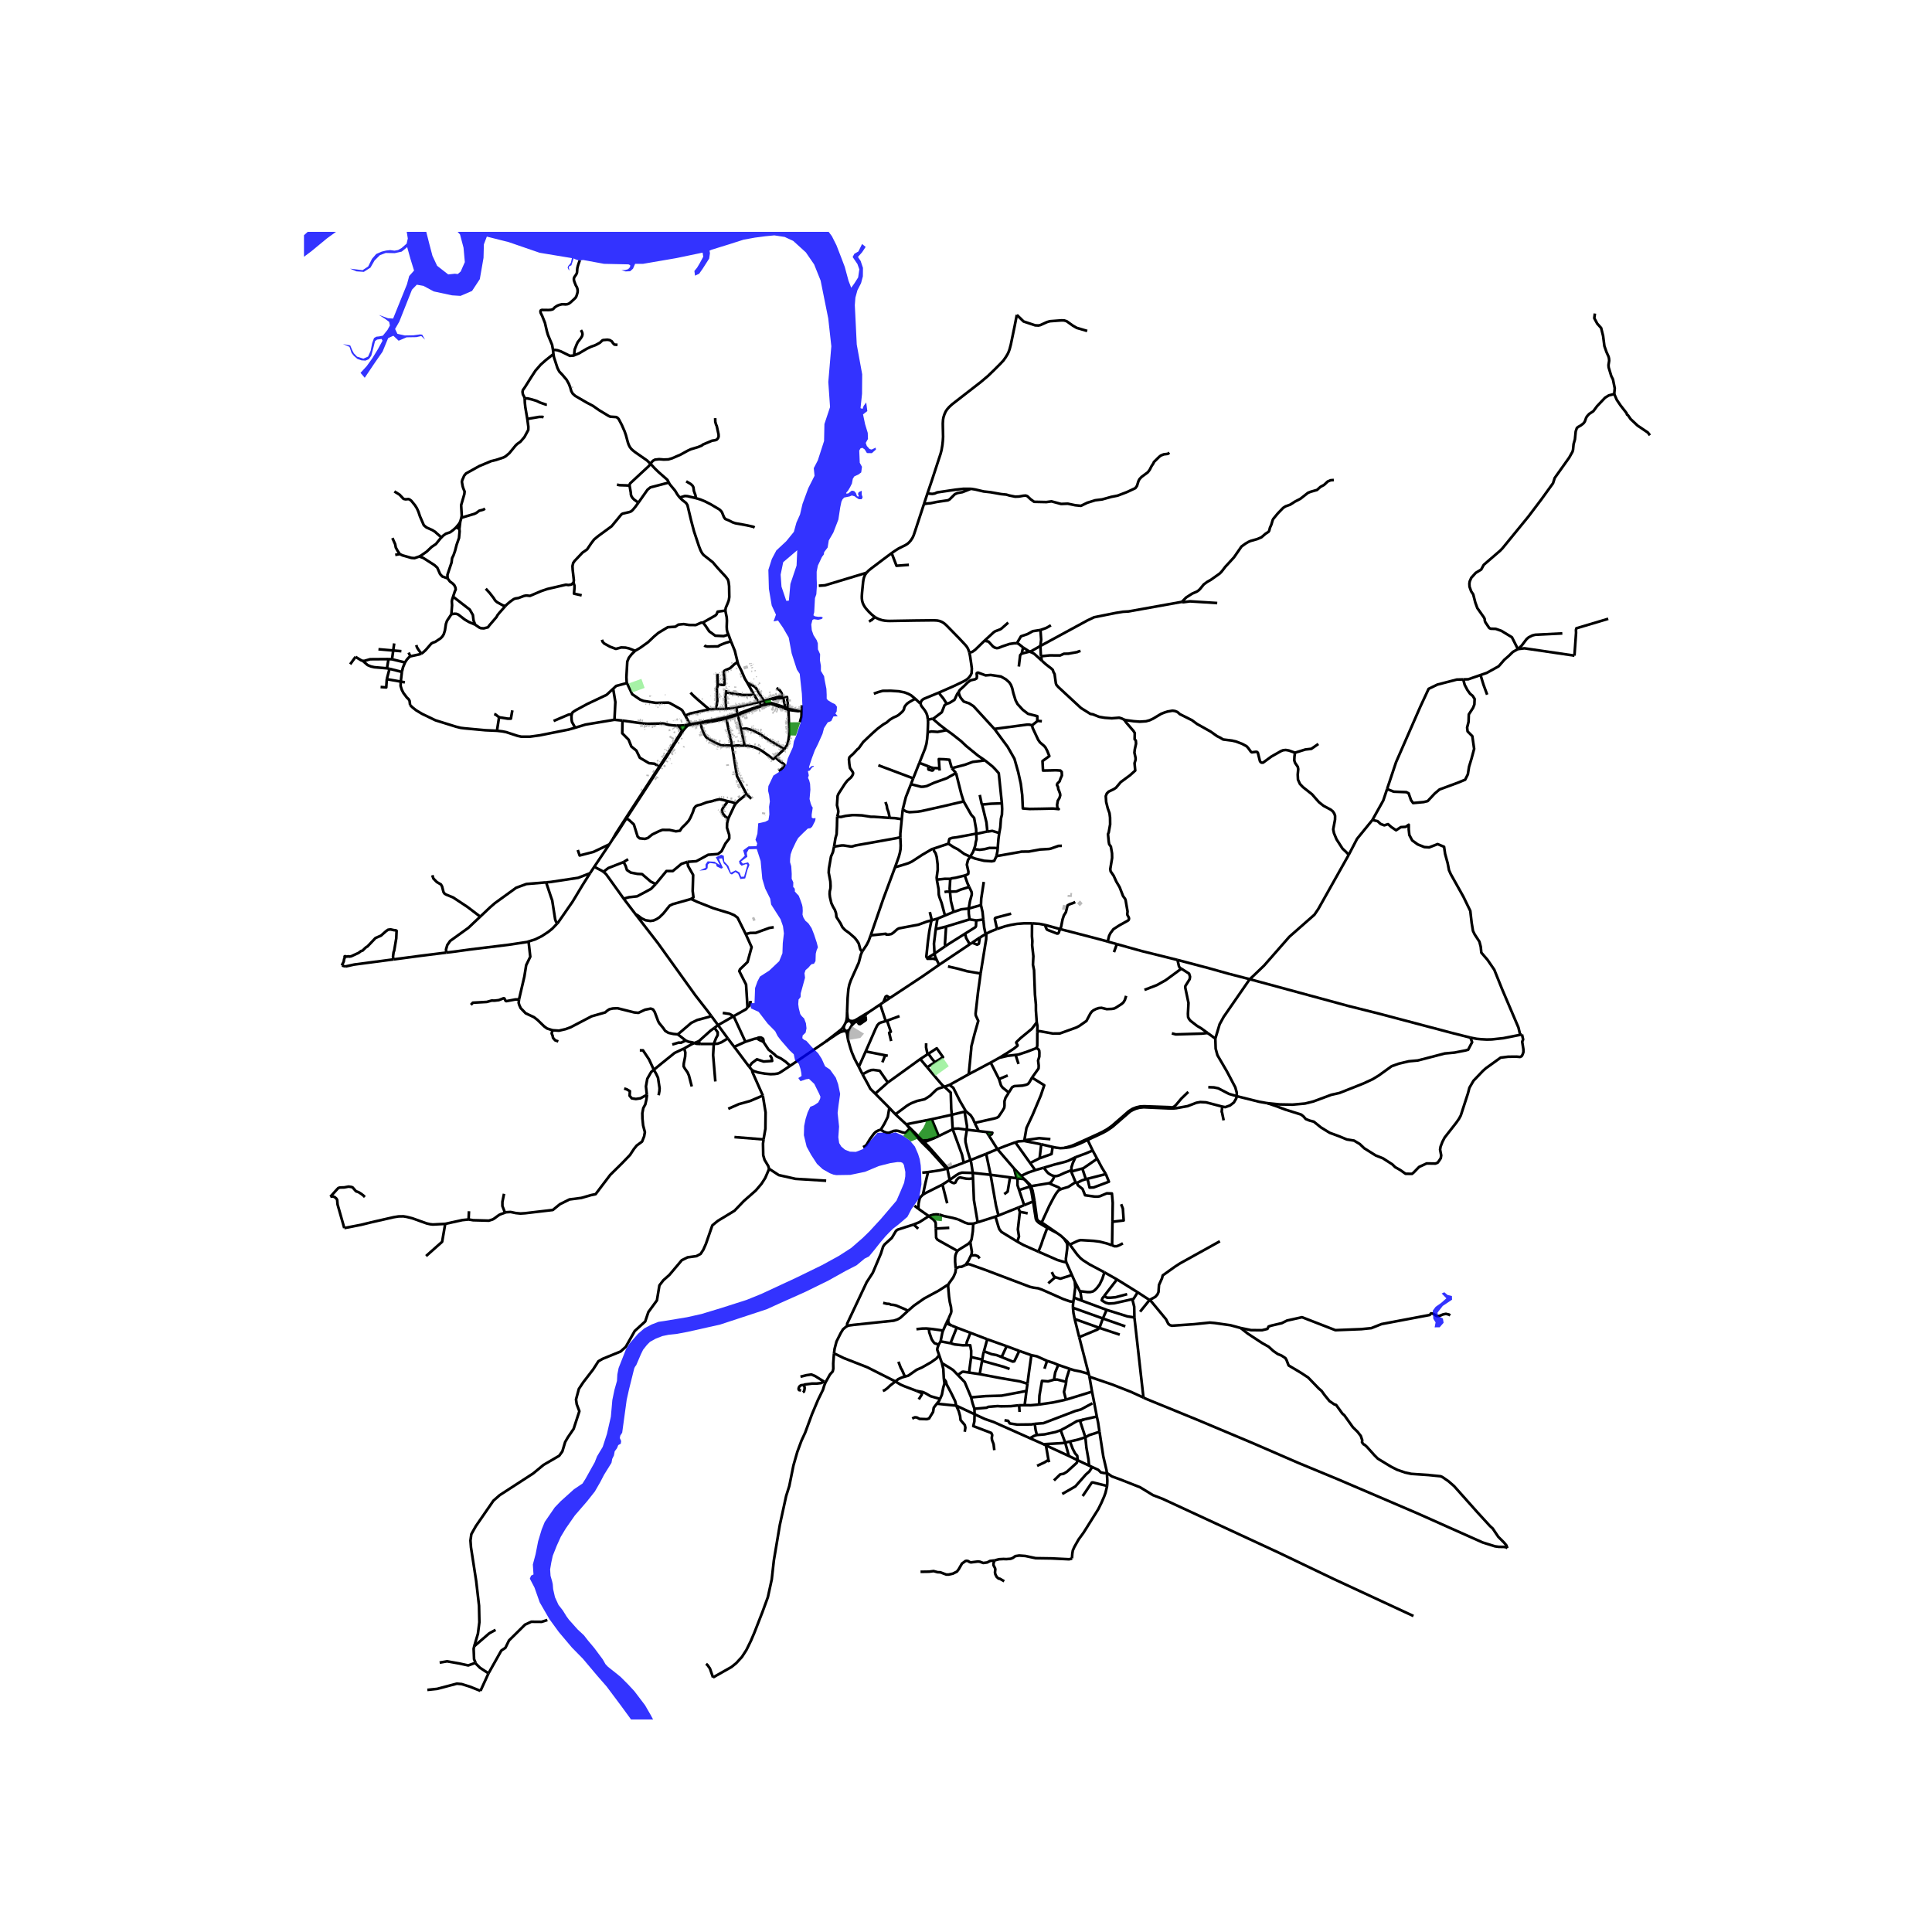 <svg xmlns="http://www.w3.org/2000/svg" width="960" height="960" viewBox="0 0 720 720"><defs><style>*{stroke-linejoin:round;stroke-linecap:butt}</style></defs><g id="figure_1"><path id="patch_1" d="M0 720h720V0H0z" style="fill:#fff"/><g id="axes_1"><path id="patch_2" d="M113.285 640.8h511.43V86.4h-511.43z" style="fill:#fff"/><g id="LineCollection_1"><path d="m462.332 494.897 2.772 2.171 5.217 3.426 2.504 1.418 1.723 1.577 1.67 1.144 1.34.533 1.468.952.417.705.784 2.035 4.546 2.709 2.744 1.8 3.956 4.094 1.05.899 1.043 1.453 1.888 2.324 1.823 1.25.651.182 2.352 3.256.699.585 3.208 4.486 1.77 1.736 1.165 1.499.542 1.577-.079.785.278.403.348.41.341.115.865.787 2.73 3.054 1.343 1.347 4.804 2.922 2.375 1.216 2.964 1.021 2.297.494 6.46.446 4.451.446.655.271 2.296 1.577 2.122 1.849 8.726 9.798 4.642 5.066.989.892 2.09 3.107 2.21 2.214.81.985.384 1.024M426.132 520.846l1.27.583 18.742 7.666 20.569 8.649 17.07 7.412 14.592 6.039 29.779 12.76 24.358 10.867 4.637 1.45 1.382.187 1.876.028.835.12.523.33M307.87 388.053l-1.053.734-12.333 8.405M280.204 398.728l.595.386 1.718.564 2.57.434 2.105.204 1.534-.07 1.148-.186.617-.247.723-.445 3.27-2.176M284.582 388.397l1.828 2.756 2.217 1.793.654.664 1.824.9 1.705 1.179 1.674 1.503M307.87 388.053l4.112-2.77.985-.561.69-.26.654-.188.836-.03" clip-path="url(#pa24f05c6ff)" style="fill:none;stroke:#000"/><path d="m314.53 382.338-.537.773-.588.616-5.535 4.326M328.035 374.314l-2.253 1.54-1.595 1.054M324.187 376.908l-4.692 2.865-.876.5-.716.236-1.226-.05M324.187 376.908l-1.708 1.221M236.79 340.631l-4.382-5.745M257.54 335.03l-6.798 1.915-1.19.573-2.303 2.872-1.466 1.436-1.065.702-1.178.525-1.17.164-1.766-.265-1.5-.704-1.22-.956-1.095-.661M265.066 378.602l-1.452-1.937-4.427-5.678-14.023-19.532-8.375-10.824M224.867 324.891l.967.843 1.24 1.706 4.888 6.815.446.631" clip-path="url(#pa24f05c6ff)" style="fill:none;stroke:#000"/><path d="m244.363 329.455-1.764 1.814-5.184 2.773-3.024.328-1.983.516M389.602 344.738l5.595 1.535M395.197 346.273l-.264.208-.366 1.098-.287.3-.366.03-3.562-1.377-.292-.255-.442-.984-.016-.555M384.61 344.099l2.771.193 2.22.446M342.625 284.298l2.084-5.226.553-1.901.272-1.898.19-2.364M345.796 268.194l.066 1.027-.138 3.688" clip-path="url(#pa24f05c6ff)" style="fill:none;stroke:#000"/><path d="m352.784 272.115-3.35.644-2.353-.158-1.357.308M316.677 380.459l-.364-.332-.293-.367-.13-.42-.2-2.356M316.677 380.459l-.444.032-.481.145-.592.46M317.435 382.148l.08-.412-.067-.37-.18-.317-.59-.59M315.16 381.096l-.63 1.242M315.69 376.984l-.065 1.993-.17 1.237-.295.882M317.435 382.148l.544-.618 1.227-1.045M316.597 383.627l.436-.82.402-.659M314.53 382.338l-.094.656.087.415.624.835M315.147 384.244l.386-.036.566-.164.498-.417M316.048 387.535l.088-1.814.17-1.354.291-.74M315.147 384.244l.325.435.216.678.36 2.178M320.053 397.59l-1.62-3.085-1.01-2.403-.511-1.549-.864-3.018M371.705 428.249l-3.176-5.041M371.705 428.249l-4.193 1.755M371.705 428.249l6.22 7.229M378.382 425.7l-3.8 1.402-2.877 1.147M377.925 435.478l.92 3.626M380.525 438.219l-.338-.356-2.262-2.385M381.68 439.426l-1.155-1.207M381.68 439.426l-2.466-.28M381.68 439.426l1.596 1.743.572 1.027" clip-path="url(#pa24f05c6ff)" style="fill:none;stroke:#000"/><path d="m384.255 442.046-.51-.654-2.066-1.966M395.316 443.174l-.865.498-.837 1.074-.88 1.444-1.66 3.134-2.872 6.258" clip-path="url(#pa24f05c6ff)" style="fill:none;stroke:#000"/><path d="m388.202 455.582-1.075-.435-.464-.482-.242-.52-.88-6.581M393.944 459.533l-3.436-2.381-2.306-1.57M396.469 461.552l-1.09-1.003-1.435-1.016M393.944 459.533l-3.665-1.929M398.709 463.838l-1.045-1.2-1.195-1.086M397.384 470.455l-.128-.58-.026-.832.497-3.816.016-1.352-.15-.612-1.124-1.71M397.384 470.455l2.081 4.705M386.974 466.459l7.083 3.102 2.041.61 1.286.284M400.541 477.575l1.874 3.605M400.541 477.575l-1.076-2.415M400.242 483.523l.464-3.66-.165-2.288M400.004 485.186l.238-1.663M399.854 487.365l.01-.992.14-1.187M359.825 471.398l.954-.303.527.063 5.854 2.088 16.687 6.325 1.34.303 1.723.238 1.435.51 7.832 3.474 2.49.876 1.337.214M224.867 324.891l-.612-.408-2.571-1.337-.216-.116M219.888 325.43l1.294-1.966.286-.434M227.1 314.649l-5.444 8.101-.188.28M232.388 321.267l-5.68 2.23-1.841 1.394M257.54 335.03l2.278 1.057 6.09 2.41 6.026 1.834 1.727.751 1.21.92 3.039 6.1M278.569 375.363l-.532-8.462-2.527-4.984.254-.669 2.815-2.727 1.525-5.557-2.194-4.862M288.34 345.553l-1.598.245-5.085 1.847-2.061.033-1.686.424M271.475 236.49l-1.788.567-3.14-.158-2.255-1.631-1.224-1.854-1.07-1.42" clip-path="url(#pa24f05c6ff)" style="fill:none;stroke:#000"/><path d="m236.705 242.54 1.884-1.121 2.938-2.102 2.263-2.151 1.59-1.33 3.485-2.092 2.823-.183 1.135-.78 1.964-.2 1.979.321 2.537.032 1.946-.86.75-.08M270.308 227.554l-2.87.393-.385.97-.44.449-3.655 2.077-.96.55M255.554 387.776l-2.944-2.298M250.53 389.266l2.393-.72.863.054 1.768-.824M258.776 388.717l-.956-.3-1.196-.174-1.07-.467M293.727 263.98l-1.08-.346M293.727 263.98l.111.58M291.837 260.025l1.465-.254.085.844.34 3.365M297.76 264.892l-.051-.09-1.624-.276-2.358-.546M150.94 246.873l-4.849-1.18M152.934 244.594l-.638.462-.734.845-.622.972M149.776 250.41l.399-1.69.765-1.847M258.776 388.717l1.66-.697M260.974 389.056l-1.43-.065-.768-.274M254.973 390.718l2.896-1.615.907-.386M270.308 227.554l.516 2.533.074 1.22-.074 2.302.063 1.124.221.925.367.832M272.418 239.029l-.087-.217-.856-2.322M233.471 304.95l1.038.719 1.707 1.57 1.405 4.508.717.67 2.01.207 1.069-.319 1.66-1.323 2.52-1.226 1.26-.478 2.664.016 2.345.51 1.531-.207.702-1.084 1.417-1.383 1.14-1.259.662-1.155.91-2.103.468-1.43.6-.721.638-.334 1.213-.271 2.17-.845 2.07-.445 1.566-.463 1.21-.222 1.43.254 1.554.434M274.2 299.433l-1.448-.508-1.605-.355" clip-path="url(#pa24f05c6ff)" style="fill:none;stroke:#000"/><path d="m271.426 305.039-1.139-.721-.934-1.175-.246-.658-.013-.68.46-.905 1.292-1.744.301-.586M203.522 328.827l1.702-.144 10.227-1.545 4.437-1.708M207.653 344.166l.323-.34 5.412-7.809 3.763-6.251 2.737-4.336M149.776 250.41l-4.612-1.17M149.776 250.41l-.422 3.603M282.687 261.714l-1.886-3.172M282.687 261.714l-8.369 1.91M282.687 261.714l.28-.076M270.692 257.161l-.13.89M277.794 388.229l-4.18 1.906M277.794 388.229l-4.39-9.518M282.145 386.953l-1.011.196-3.34 1.08M273.404 378.71l-5.81 3.323M278.569 375.363l-.452.688-4.713 2.66M269.344 377.491l2.529.366 1.531.854M274.2 299.433l-.539.862-2.235 4.744M256.193 321.182l3.306-.229 4.407-2.396 3.66-.294 1.342-1.048 1.44-2.859 1.431-1.857-.027-1.393-.835-2.654.07-1.712.44-1.701M232.388 321.267l.765 1.434.48 1.53 1.435.956 2.488.477 1.723.096 3.255 2.804 1.829.891" clip-path="url(#pa24f05c6ff)" style="fill:none;stroke:#000"/><path d="m256.193 321.182-2.244.759-3.222 2.676-2.366-.009-3.998 4.847M272.798 277.858l4.72-.015M270.674 267.849l1.97 9.282.154.727M278.236 295.986l-3.587-6.752-1.851-11.376" clip-path="url(#pa24f05c6ff)" style="fill:none;stroke:#000"/><path d="m261.134 269.578.276 1.28.426 1.38.524 1.138.204.443.57.884.463.358 2.641 1.547 2.46 1.154 2.045.047 2.055.049M278.236 295.986l1.77 1.685M274.2 299.433l1.031-1.038 3.005-2.409M256.193 321.182l.208 1.514 1.914 3.378-.171 6.005.284 2.311-.888.64M273.614 390.135l-2.392-3.154M279.202 397.562l-5.162-6.89-.426-.537M270.613 264.171l-3.716.028M270.562 258.05l-.235 1.346.08 1.45.206 3.325" clip-path="url(#pa24f05c6ff)" style="fill:none;stroke:#000"/><path d="m274.318 263.625-2.076.344-1.63.202M261.073 269.198l-3.9.671M261.073 269.198l.061.38M261.073 269.198l9.47-1.923M267.594 382.033l3.628 4.948M267.594 382.033l-1.347 1.006M265.066 378.602l2.285 3.097.243.334M185.206 272.333l-4.307-.19-7.769-.718-1.436-.176-1.69-.414-7.737-2.405-5.025-2.422-2.218-1.339-1.276-1.02-.91-.875M149.354 254.013l-.056 1.639.446 1.418.574 1.147 1.34 1.784.575.51.399.661.207 1.602M185.206 272.333l1.962.223 1.468.287 4.179 1.37 1.42.319 3.143.016 3.749-.51 10.783-2.151 2.44-.685M228.993 268.234l-10.782 1.79-3.86 1.178M213.122 266.072l-.159.7.032 1.307.175 1.004 1.18 2.119M381.28 241.293l-1.727-1.379-.595-.19" clip-path="url(#pa24f05c6ff)" style="fill:none;stroke:#000"/><path d="m366.887 238.8 1.473.283 1.696 1.836.658.426.724.197.675-.073 1.413-.582 2.712-.904 1.706-.251 1.014-.008" clip-path="url(#pa24f05c6ff)" style="fill:none;stroke:#000"/><path d="m387.752 234.777-2.874.449-1.994 1.099-2.4.812-1.526 2.587M375.735 232.028l-2.46 2.174-.515.342-1.844.697-.644.428-3.385 3.132M361.249 243.203l1.083-.266 1.07-.768 3.485-3.368M345.796 268.194l1.792-.352M343.082 262.103l.065.446.23.555 1.293 1.675.578 1.007.35 1.006.198 1.402M349.977 258.085l-5.806 2.4-.627.506-.295.465-.167.647M341.17 260.499l.272.23 1.25 1.21.39.164M341.17 260.499l-1.607-1.353-1.025-.556-1.456-.556-2.129-.41-2.955-.191-3.065.031-1.54.43-1.748.622M349.977 258.085l5.46-2.402 3.49-1.67 1.017-.555.665-.479.606-.623.542-.752.317-.704.103-1.749-.221-1.698-.436-2.94-.271-1.31" clip-path="url(#pa24f05c6ff)" style="fill:none;stroke:#000"/><path d="m326.086 229.957.49.328 1.02.473 1.119.358 1.021.189.997.083.932.024 9.327-.155 6.991-.077 1.329.075.913.201.677.269.594.327.583.426.657.592 4.733 4.844 2.283 2.438.478.579.438.692.238.565.343 1.015M322.947 213.44l.747-.79 1.03-.84 4.449-3.365 3.116-2.324M344.334 187.848l-3.25 9.9-.575 1.71-.413.909-.692 1.072-.616.707-.642.556-.74.454-2.47 1.222-1.323.834-1.324.91" clip-path="url(#pa24f05c6ff)" style="fill:none;stroke:#000"/><path d="m338.731 210.5-4.626.351-1.816-4.73M406.97 518.63l-.97-5.55M406.97 518.63l-9.723 2.986M408.76 527.907l-1.302-6.817-.488-2.46M359.165 433.302l2.483-.964M355.036 420.83l3.45 9.384.679 3.088" clip-path="url(#pa24f05c6ff)" style="fill:none;stroke:#000"/><path d="m353.285 435.46 2.58-.918 3.3-1.24M351.883 404.966l.069.062M345.536 397.753l4.692 5.559.998 1.116.657.538" clip-path="url(#pa24f05c6ff)" style="fill:none;stroke:#000"/><path d="m333.697 415.266 4.364-3.239.887-.532.815-.416 2.017-.786 2.81-.631 1.996-1.276 2.368-2.278.857-.475 1.191-.358.881-.31M342.945 394.682l2.591 3.07M342.945 394.682l2.726-1.78M330.87 403.412l10.209-7.366 1.866-1.364M345.992 392.692l-.321.21M348.417 395.867l-1.148-1.339-1.277-1.836" clip-path="url(#pa24f05c6ff)" style="fill:none;stroke:#000"/><path d="m348.417 395.867 3.024-1.893-2.345-3.307-3.104 2.025M326.18 407.567l4.69-4.155M326.18 407.567l5.249 5.295M321.432 400.348l2.112 3.863.79 1.53 1.846 1.826M333.697 415.266l-2.268-2.404M337.701 418.993l-3.034-2.824-.97-.903M353.882 404.302l-1.93.726M353.882 404.302l7.135-3.962M359.957 414.142l-2.31-3.98-2.371-4.745-1.394-1.115M234.079 320.216l-1.691 1.051M227.1 314.649l1.449-2.263M215.319 316.774l.702 2.04 5.169-1.339 5.91-2.826M233.471 304.95l2.187-3.353M228.549 312.386l1.401-1.932 3.521-5.505M385.542 447.564l-.54.189M385.542 447.564l-.706-3.763-.58-1.755M340.506 456.334l-6.004 1.931-.596.464-.492.82-1.053 1.767-2.663 2.421-.58.825-.845 2.648-2.995 7.091-2.304 3.559-7.256 15.415-.029.342.098.548" clip-path="url(#pa24f05c6ff)" style="fill:none;stroke:#000"/><path d="m338.4 488.495-2.901 2.645-1.056.592-1.353.44-14.99 1.567-1.575.209-.738.217M310.785 504.537l.248-1.884.71-2.718 1.57-3.13.87-1.42 1.085-.92.52-.3M362.702 456.027l1.648-.512M361.58 462.806l.291-.42.225-.623.443-2.884.163-2.852M357.056 454.421l2.565 1.216 1.219.397 1.862-.007M330.87 403.412l-3.04-4.38-2.283-.309-.853.06-1.06.39-2.202 1.175" clip-path="url(#pa24f05c6ff)" style="fill:none;stroke:#000"/><path d="m320.053 397.59.689 1.379.69 1.379M328.827 395.906l1.047-2.632M329.874 393.274l.971.18M329.874 393.274l-7.266-1.436M322.608 391.838l-2.555 5.752M330.088 380.532l-1.787.518-.71.335-.625.684-.595 1.171-3.763 8.598M330.582 380.38l-.494.152M330.582 380.38l4.632-1.712M332.107 387.975l-.744-3.102.623-.374-1.404-4.118M330.088 380.532l-2.053-6.218M328.035 374.314l1.151-.768M336.414 301.682l1.345.75 1.154.242 2.949-.177 1.513-.226 7.064-1.581 8.686-2.028" clip-path="url(#pa24f05c6ff)" style="fill:none;stroke:#000"/><path d="m356.286 288.1 1.962 7.79.877 2.772M363.83 310.774l-.065-1.816-.733-4.135-1.1-1.206-2.807-4.955M324.486 348.57l4.756-13.771 4.314-11.6M335.533 312.04l.13 3.112-.072 1.4-.243 1.3-.398 1.459-1.394 3.889" clip-path="url(#pa24f05c6ff)" style="fill:none;stroke:#000"/><path d="m347.897 316.261-.65.217-3.51 2.055-3.884 2.534-1.3.613-1.245.406-3.752 1.114M348.722 346.28l3.855-.97M348.722 346.28l.636-3.922M348.265 355.39l-.207-3.736.664-5.374M348.265 355.39l4.032-2.774M348.265 355.39l-2.757 1.716M349.055 357.64l-.55-1.142-.24-1.107M349.982 359.563l11.414-7.654M349.982 359.563l-.927-1.922M331.679 371.883l12.069-7.984 6.234-4.336M361.003 338.59l4.573-1.288M355.382 339.844l2.903-.978 2.718-.276" clip-path="url(#pa24f05c6ff)" style="fill:none;stroke:#000"/><path d="m361.18 330.555.87 1.776.104.677-.026.467-.62 2.247-.505 2.868M361.33 342.636l-.29-2.103-.037-1.943M252.61 385.478l5.006-4.277 2.23-1.075 4.365-1.16.855-.364" clip-path="url(#pa24f05c6ff)" style="fill:none;stroke:#000"/><path d="m205.912 383.941 2.375.159 2.475-.568 1.864-.679 7.823-4.098 5.088-1.45.788-.678.79-.514 1.25-.279 1.769-.09 6.227 1.56 1.54.154 2.514-1.17 2.081-.41.881.312.633.998 1.288 3.44.43.744 1.388 1.68.767 1.111 1.217.748 1.843.411 1.667.156M282.145 386.953l.473.367.436.278 1.12.491.408.308" clip-path="url(#pa24f05c6ff)" style="fill:none;stroke:#000"/><path d="m282.145 386.953.447-.242.595-.093.515.074.669.429.153.564.058.712M266 389.048l-.24 4.152.823 9.833M266 389.048l.85-2.176.601-1.074.016-1.1-1.22-1.66" clip-path="url(#pa24f05c6ff)" style="fill:none;stroke:#000"/><path d="m260.437 388.02 4.355-3.92 1.455-1.061M266 389.048l1.44-.105 1.43-.517 2.352-1.445M266 389.048l-5.026.008M260.437 388.02l.144.557.393.479M228.993 268.234l2.985.31M228.508 256.677l.817 4.926-.332 6.631M233.557 254.387l-.2.244-3.72.997-1.13 1.049M213.122 266.072l.288-.653 1.308-.829 4.163-2.247 7.184-3.4 2.443-2.266M236.705 242.54l-1.219 1.175-1.115 1.39-.602 1.433-.325 5.824.048.861.065 1.164" clip-path="url(#pa24f05c6ff)" style="fill:none;stroke:#000"/><path d="m255.375 266.685-1.022-1.808-.482-.47-.644-.379-3.53-1.976-.65-.214-4.63.1-4.643-.733-1.216-.479-2.932-1.99-2.069-4.35" clip-path="url(#pa24f05c6ff)" style="fill:none;stroke:#000"/><path d="m264.385 264.399-1.97.374-5.137 1.131-1.903.781M257.174 269.869l-.848-1.48-.95-1.704M257.174 269.869l-1.236.283-.917.14M257.174 269.869l-.048.298M264.385 264.399l2.512-.2M257.342 258.113l.758.845 1.81 1.657 2.864 2.453 1.611 1.33M267.472 255.094l-.12.772-.207 1.036.168 4.326-.416 2.971M267.324 251.072l.148 4.022M274.84 246.585l-.426.458-.797.534-.423.43-1.116 1.02-1.667.686-.535.35-.096.22.22 4.568-.063.306-.252.116-2.213-.18M280.801 258.542l-2.305-4.115M270.562 258.05l6.38.948 2.776.016 1.083-.472M283.453 262.895l-8.593 3.124M283.453 262.895l.139.34M283.453 262.895l-.486-1.257M283.453 262.895l1.838-.623M285.291 262.272l-.643-1.091M292.647 263.634l-4.53-1.451-.783-.178-.687.029-1.356.238M284.648 261.181l-2.968-4.86-.617-.542-2.033-1.07-.534-.282M274.84 246.585l.23.93 1.231 2.449 1.257 2.9.938 1.563M284.648 261.181l3.133-.853M284.648 261.181l-1.68.457M297.76 264.892l.976.132M293.838 264.56l3.56.46.329-.025.033-.103M274.318 263.625l.542 2.394M274.86 266.02l-4.317 1.255M274.86 266.02l.125.486M276.193 271.764l1.324 6.079M276.193 271.764l-1.208-5.258M292.341 279.166l-5.93-3.482-3.378-2.227-2.078-1.072-1.48-.546-1.224-.306-.96.004-1.098.227M292.341 279.166l-3.37 3.052M293.838 264.56l.256 7.498-.014 1.996-.255 1.816-.506 1.825-.978 1.471M277.517 277.843l2.047.194 1.758.483 1.56.704 1.244.717 2.845 2.064 1.205.863.795-.65M290.14 287.254l.941-.47.758-.709.518-.956-.14-.29-2.125-1.542-1.12-1.069M270.543 267.275l.131.574M385.627 530.63l-1.242.208-5.276.066-2.794-.435-.625-.973-1.343-.205M405.72 511.993l-3.53-13.678M405.72 511.993l.28 1.086M398.61 510.104l1.738.562 2.24.433 3.131.894M384.359 505.034l-4.504-1.585M382.909 515.674l.575-4.425.875-6.215M390.201 507.154l-3.784-1.696-2.058-.424M350.004 505.059l-1.068 1.237-1.94 1.367-3.437 1.968-1.938.844-3.134 2.19-1.26.351M333.696 514.832l1.077-.884 1.372-.621 1.081-.31M334.817 507.48l.886 2.326.478.797 1.045 2.413M350.004 505.059l1.008 2.924M349.815 501.097l-.465 1.317-.072.605.726 2.04M350.53 499.896l3.689.682M350.53 499.896l-.715 1.201M351.458 495.865l-.281.79-.646 3.241M353.545 491.289l.848-1.911.15-.714-.144-1.593-.447-1.9-.28-1.964-.334-3.876.102-.672" clip-path="url(#pa24f05c6ff)" style="fill:none;stroke:#000"/><path d="m338.4 488.495 2.192-1.92 3.84-2.683 5.395-2.912 3.613-2.32M356.157 472.673l.037.434-.143 1.05-.382.951-.414.916-1.51 2.118-.305.517M381.747 424.95l.792-4.6 2.297-4.898 3.037-7.2 1.286-3.81-4.555-2.84M386.2 390.621l.428.13.398.334.264.463.063.78-.031 1.442-.452 1.479.231 1.888-.064 1.047-2.433 3.418M375.948 407.174l1.262-2.023.83-.39 2.987-.18 1.36-.306.726-.3.566-.744.925-1.629M381.694 425.202l.053-.252M381.694 425.202l6.348 1.243M378.382 425.7l1.178-.346 2.134-.152M381.747 424.95l5.53-.791 4.179.381M385.794 436.081l-1.897-2.657M385.794 436.081l3.17-.906M380.525 438.219l2.587-1.212 2.682-.926M378.382 425.7l5.515 7.724M353.91 439.722l-.864-4.209M353.91 439.722l-2.696 1.742M362.618 439.143l-1.416.176-1.149-.064-2.217-.446-.606.175-.702.733-.479 1.004-.494.207-.495-.127-.877-.446-.272-.633" clip-path="url(#pa24f05c6ff)" style="fill:none;stroke:#000"/><path d="m362.535 437.112-4.055-.108-1.024.315-1.159.692-2.386 1.711M345.857 436.798l-2.153.242M352.747 435.581l-2.658.585-4.232.632M343.946 445.208l.921-4.29.99-4.12M414.446 464.097l.13-8.777M418.463 463.36l-1.282.677-.944.38-.869.026-.922-.346" clip-path="url(#pa24f05c6ff)" style="fill:none;stroke:#000"/><path d="m398.709 463.838 2.637-1.259.745-.284.67-.144 4.775.285 2.235.283 2.673.673 2.002.705" clip-path="url(#pa24f05c6ff)" style="fill:none;stroke:#000"/><path d="m411.58 474.15-5.473-2.901-2.48-1.588-.957-.78-1.244-1.355-2.717-3.688M424.876 488.835l3.525-4.358M422.763 490.99l-.08-4.036-.697-2.775M423.98 481.598l-1.56 2.482-.434.099M411.466 483.022l-.596.77-.287.782.478.334 1.053.605 1.117.287 1.994-.112 6.76-1.51M419.372 494.3l-8.369-2.938M399.854 487.365l11.15 3.997M400.504 491.553l-.45-2.23-.2-1.958M348.76 457.855l.112 3.402.418.66.738.47 6.782 3.784M361.58 462.806l-.772.78-3.178 1.968-.82.617" clip-path="url(#pa24f05c6ff)" style="fill:none;stroke:#000"/><path d="m356.157 472.673-.21-2.428v-1.565l.11-.87.264-.742.489-.897M376.415 438.774l-.895 5.3-1.276.956M376.415 438.774l2.43.33M376.415 438.774l-7.247-.958M372.094 452.982l7.343-2.945M372.094 452.982l-1.116.422M369.168 437.816l2.013 11.468.913 3.698M369.168 437.816l-1.656-7.812M369.168 437.816l-6.633-.704M367.512 430.004l-5.864 2.334M363.242 418.475l1.494 3.046M375.948 407.174l-1.226 1.968-.383 1.25.016 1.626-.112.824-.725 1.263-1.408 2.08-.588.358-.764.23-7.516 1.702" clip-path="url(#pa24f05c6ff)" style="fill:none;stroke:#000"/><path d="m359.957 414.142 1.78 1.485.88 1.368.625 1.48M382.985 452.175l-2.903-.573M380.082 451.602l-.75 6.548.41 2.652-.614 1.913M386.974 466.459l-5.616-2.502-2.23-1.242M370.978 453.404l1.064 3.606.356 1.042.825 1.062 5.905 3.6M380.082 451.602l-.645-1.565M379.437 450.037l2.237-.913M393.25 475.978l1.915.55 4.3-1.368M393.25 475.978l-2.592 2.27" clip-path="url(#pa24f05c6ff)" style="fill:none;stroke:#000"/><path d="m391.966 474.058.718 1.45.567.47M411.58 474.15l4.678 2.65M402.415 481.18l2.824.334 1.03.006 1.002-.23.712-.465.733-.744 1.07-1.386 1.037-2.165.758-2.38M403.12 484.703l-.418-2.822-.287-.7M403.12 484.703l9.296 3.455M400.242 483.523l1.324.61 1.553.57M411.466 483.022l1.142.58h1.358l1.768-.155 4.324-1.152M411.466 483.022l4.792-6.222M423.98 481.598l4.421 2.88M423.98 481.598l-7.722-4.798M422.763 490.99l3.37 29.856M412.416 488.158l7.743 2.423 2.604.409M390.279 457.604l-1.695 4.52-.51 1.61-1.1 2.725M370.978 453.404l-6.628 2.111M362.618 439.143l.331 8.054 1.4 8.318M362.535 437.112l.083 2.031M361.648 432.338l.266.824.621 3.95M360.333 421.008l-.563 3.409.048 1.207.826 3.458 1.004 3.256M360.333 421.008l4.403.513M359.465 414.28l.9 5.354-.032 1.374M355.036 420.83l.591-.192 1.58-.055 3.126.425M354.712 415.444l4.753-1.164M354.712 415.444l-7.474 1.655M354.712 415.444l.324 5.385M351.952 405.028l2.359 2.155.193 6.135.208 2.126M337.701 418.993l9.537-1.894M337.701 418.993l1.364 1.585M337.701 418.993l6.187 6.08M344.463 425.684l-.575-.61M344.463 425.684l4.124-1.75M353.285 435.46l-7.052-7.973-1.77-1.803M344.463 425.684l-.486.474M355.036 420.83l-5.19 2.538M367.687 421.872l.842 1.336M368.529 423.208l1.073-.509.223-.557-2.138-.27M367.687 421.872l-2.951-.35M361.017 400.34l8.175-4.341M365.439 362.81l-.43 3.21-.527 3.712-.901 7.959.047.724.942 2.04-1.372 4.835-1.205 4.684-.04.878-.936 9.488M372.306 402.148l-3.114-6.15M372.306 402.148l3.249-1.356M375.948 407.174l-2.276-1.825-.606-.796-.76-2.405M369.192 395.999l3.262-1.807M378.48 393.136l.948-.11 3.239-1.055 3.533-1.35M386.58 384.613l-.024 5.202-.356.806M378.48 393.136l-2.925.338-3.101.718M386.364 380.996l-1.826 2.414-4.212 3.465-1.539 1.482-.064.263.495.869-.04.239-1.316 1.059-2.473 1.61-2.935 1.795M342.249 450.479l.083-1.956.416-1.91.346-.548.852-.857M351.214 441.464l-6.27 3.147-.998.597M340.797 449.33l1.452 1.149M379.795 443.485l4.053-1.29M379.795 443.485l1.879 5.64M379.214 439.146l-.034 2.491.615 1.848M384.255 442.046l-.407.15M384.255 442.046l6.643-1.087M399.309 436.094l.022.459M392.988 438.298l.856-.027.937-.276 1.955-.908 2.573-.993M400.803 431.263l-.996 2.163-.518 1.622.02 1.046M390.898 440.959l.797-.399.694-1.004.599-1.258M388.964 435.175l1.264 1.61.539.515.667.42.633.33.92.248M400.803 431.263l-2.615 1.284-1.18.406-4.15 1.063-3.894 1.159M400.843 440.56l.446.303M399.33 436.553l.022.439 1.49 3.568M395.316 443.174l2.824-.86 2.703-1.754M407.201 428.755l-2.433 1.047-3.965 1.461M412.122 437.549l-7.098 1.81M405.024 439.358l.464.747.565 2.48 1.531-.065 5.679-2.134-1.14-2.837M408.864 431.829l1.782 3.34 1.476 2.38M405.024 439.358l-.36.087" clip-path="url(#pa24f05c6ff)" style="fill:none;stroke:#000"/><path d="m390.898 440.959 1.276.55 2.36 1.003.782.662M408.864 431.829l-1.663-3.074M403.355 435.48l.369-.097 5.14-3.554M403.355 435.48l-4.024 1.073M403.355 435.48l1.309 3.965M405.33 424.822l1.871 3.933M405.33 424.822l5.476-2.552 1.58-.844 2.18-1.48 6.615-5.73 1.015-.565 1.095-.47 1.33-.367 1.595-.167 9.906.446 1.787-.031M396.672 427.799l1.827-.24 1.833-.57 1.828-.688 3.17-1.479M388.042 426.445l-.606 5.201M392.29 427.43l-.515-.11-3.733-.875M392.29 427.43l1.152.245 1.682.21 1.548-.086" clip-path="url(#pa24f05c6ff)" style="fill:none;stroke:#000"/><path d="m436.797 412.748-.734-.135-9.603-.343-1.516.064-1.46.343-1.38.526-1.411.876-6.31 5.489-1.818 1.282-1.57.892-1.636.797-8.734 3.967-1.297.532-2.656.761M437.909 413.062l-1.112-.314M455.488 412.392l-6.022-1.577-2.16-.112-1.469.271-3.286 1.259-4.642.829M460.892 408.506l-.175.83-.896 1.536-1.422 1.09-1.762.637-1.149-.207M456.02 417.522l-.606-2.932-.127-.255.201-1.943M452.92 387.06l-2.876-2.094M460.892 408.506l.009-1.313-.531-1.954-3.127-5.943-3.541-6.055-.659-2.434-.123-3.747M465.736 364.916l-9.698 14.025-1.523 2.765-1.595 5.354M502.64 318.553l-11.352 20.21-1.444 2.13-9.352 8.224-9.41 10.733-4.166 3.994-1.18 1.072M547.993 386.69l-7.242-1.832-26.596-7.037-11.813-2.963-36.606-9.942" clip-path="url(#pa24f05c6ff)" style="fill:none;stroke:#000"/><path d="m438.822 357.744 11.585 3.052 7.463 2.093 7.866 2.027M193.432 372.44l1.987-8.53.67-4.206 1.53-3.155-.639-5.678M207.653 344.166l-1.795 1.89-1.546 1.237-2.409 1.582-2.379 1.178-2.544.818M166.314 355.008l3.642-.446 5.018-.697 14.615-1.785 6.849-1.034.542-.175M381.859 523.678l-2.055.025M381.859 523.678l.668-5.302M387.242 523.418l-3.06.277-2.323-.017M356.961 512.411l-1.767-1.834-1.095-.715-3.087-1.88M351.735 513.8l-.191-3.624-.532-2.193M363.148 525.015l-.711-2.09-.53-2.169M356.961 512.411l2.571 2.67 2.375 5.675M382.527 518.376l-9.273 1.744-5.894.169-5.453.467M382.527 518.376l.382-2.702M361.658 496.704l-1.382 3.515-.119 1.103" clip-path="url(#pa24f05c6ff)" style="fill:none;stroke:#000"/><path d="m354.219 500.578 1.55.45 3.088.328 1.3-.034M361.904 505.747l.024-2.35-.359-2.071-1.412-.004M361.658 496.704l-5.111-1.939M361.658 496.704l6.26 2.4M356.547 494.765l-1.775-.715M356.547 494.765l-2.328 5.813M351.458 495.865l1.197-2.713M346.145 495.175l1.346.125 3.967.565M346.145 495.175l-.875-.082-1.466.018-2.28.23M347.238 417.099l2.608 6.269M349.846 423.368l-1.259.566M128.304 457.66l-2.504-8.795-.144-1.689-.319-.525-.67-.574-.75-.223-.797.127" clip-path="url(#pa24f05c6ff)" style="fill:none;stroke:#000"/><path d="m135.977 446.093-.558-.558-.782-.605-1.005-.638-.957-.334-1.276-1.45-.462-.16-1.022-.143-1.627.303-1.579.048-.622.175-.734.78-2.233 2.47M174.77 451.392l-.14 3.065M188.196 451.923l-1.71.617-.56.284-1.785 1.319-.57.323-1.396.437-5.855-.16-1.69-.286M165.92 456.098l6.38-1.402 2.33-.239M158.773 468.095l5.998-5.32 1.148-6.677" clip-path="url(#pa24f05c6ff)" style="fill:none;stroke:#000"/><path d="m128.304 457.66 6.27-1.211 3.754-.927 8.385-1.91 1.819-.286 1.802-.032 1.26.207 2.09.526 5.28 1.896 1.34.303 1.006.111 4.61-.239M412.812 350.894l-2.374-.665-4.122-1.084-11.12-2.872M400.714 336.162l-.714.342-1.28.446-.864.461-.625 2.527-.753 1.211-.49 1.482-.483 2.45-.308 1.192M511.45 305.59l-5.715 7.017-3.096 5.946" clip-path="url(#pa24f05c6ff)" style="fill:none;stroke:#000"/><path d="m482.605 280.505-.196 1.417-.068 1.465.316.946.993 1.442.158.856-.18 2.05.09 1.87.744 1.623 1.15 1.195 3.34 2.636 2.549 2.907 1.714 1.374 2.73 1.464.767.631.541.811.294.857-.023 1.397-.677 3.627.293 1.443.948 2.275 2.234 3.47 1.218 1.127 1.1 1.165M516.93 294.049l-1.431 4.287-4.048 7.254M566.535 385.65l-.658-2.726-6.054-14.203-2.945-7.323-2.5-3.662-2.332-2.718-.222-2.22-.5-1.886-1.778-2.718-.611-1.277-.5-3.05-.5-4.384-2.555-5.27-4.722-8.433-.666-1.498-.5-2.608-.945-3.44-.388-2.663-2.39-.999-3.165 1.221-1.778-.11-2.5-1-2.055-1.498-1.055-1.997-.223-2.053v-1.775l-1.11.777-1.833.11-1.778 1.166-1.722-1.165-1.278-1.11-1.389.444-1.333-.5-1.166-1.054-1.933-.438M280.204 398.728l-1.002-1.166M284.285 408.285l-3.796-8.54-.285-1.017M319.206 380.485l3.273-2.356M319.206 380.485l.525.636M321.31 354.629l-.494 1.14-.774 2.975-2.944 6.563-.585 1.662-.351 1.732-.276 3.182-.196 5.101M367.47 348.001l-2.298 1.384M371.565 346.183l-2.581 1.048-1.513.77M366.445 342.695l.335 3.012.359 1.657.332.637M365.439 362.81l2.074-12.802.04-1.69-.082-.317M450.284 405.162l2.122.08 1.595.334 4.004 2.088 2.887.842M472.267 411.114l-2.968-.51-8.407-2.098M442.85 406.915l-2.616 2.517-2.042 2.422-.654.558-.741.336M348.587 423.934l-1.647.586-1.18.303-1.872.25M345.67 392.902l-.547-2.564.024-1.553M348.417 395.867l-2.88 1.886M328.239 421.016l1.337-2.211 1.277-2.558.576-3.385M321.63 427.514l.718-.359.542-.462 1.38-2.294 1.484-2 .654-.62.99-.526.84-.237M339.065 420.578l-1.587 1.553-.271.056-.998-.223-.638-.231-.917-.287-.741-.08-.894.104-1.26.525-.662.184-.654-.048-1.02-.359-1.184-.756M352.747 435.581l.299-.068M343.977 426.158l2.682 2.65 6.088 6.773M353.046 435.513l.24-.054M343.888 425.074l-.513.49M343.375 425.564l.602.594M339.065 420.578l2.011 2.336 2.299 2.65M336.056 305.29l-.523 5.317v1.433M310.836 315.502l2.76-.422.813-.008 2.696.407.59-.056 1.069-.335 15.163-2.7 1.606-.348M336.414 301.682l-.358 3.608M339.476 292.236l-1.887 4.815-1.175 4.631M342.625 284.298l-2.298 5.776M342.625 284.298l3.417 1.314M326.086 229.957l-.433-.29-.898-.745-.957-.932-.991-1.118-.518-.67-.49-.852-.3-.71-.21-.757-.105-.906-.006-.771.083-1.33.388-3.942.133-.891.196-.843.443-1.026.526-.734M305.139 218.293l2.305-.163 13.883-4.188 1.62-.502M345.63 183.909l-.123.366-1.173 3.573M361.846 182.164l-3.19 1.243-1.85.334-.974.446-1.946 1.928-.622.335-4.068.59-2.36.493-1.181.096-1.32.219M378.94 117.35l-.815 4.195-1.426 6.892-.456 1.72-.356.983-.33.73-.756 1.262-.863 1.219-1.17 1.256-2.451 2.45-2.112 2.03-2.662 2.255-5.817 4.521-4.896 3.806-1.137 1.05-.762.876-.53.822-.443.998-.343 1.056-.172.926-.09 1.416.024 1.499.08 3.482-.098 1.568-.162 1.503-.32 1.884-.346 1.337-3.286 10.053-1.614 4.77M361.846 182.164h-2.807l-2.888.319-6.907 1.02-.91.414-.893.143-1.81-.151M435.792 168.688l-.542.446-1.563.191-1.085.446-.607.478-1.978 1.944-.16.446-.733 1.115-.638 1.275-.702.956-2.361 1.753-.798.86-.382.765-.511 1.689-.606.86-3.127 1.466-3.51 1.338-2.297.446-3.446.956-2.584.319-2.967.924-2.355 1.149-2.17-.223-2.743-.574-2.49.096-3.573-.957-1.914.255-4.562-.095-1.308-.956-1.213-1.147-.606-.223-.925.063-1.532.288-1.467.063-2.202-.446-1.085-.319-1.946-.191-3.924-.7-2.616-.288-3.127-.733-1.59-.259M383.66 242.834l-2.38-1.541M383.66 242.834l-2.914.752M388.248 246.202l-2.806-2.534-.835-.473-.947-.36M387.725 240.73l-3.318 1.896-.747.208" clip-path="url(#pa24f05c6ff)" style="fill:none;stroke:#000"/><path d="m418.95 268.205.62.168 2.903.398 2.28.175 2.322-.151 1.34-.366 1.268-.582 3-1.8 1.243-.502 1.213-.383 1.81-.31.926.127.95.374.86.781 4.523 2.262 1.866 1.387 5.137 2.883 2.345 1.673 1.132.55 1.141.693 3.318.414 1.468.335 2.337.9 1.603.86.558.598 1.069 1.458.351.223 1.42-.183.47.016.343.31.774 3.1.231.373.383.232h.55l3.119-2.287 3.59-2.031.789-.311.973-.095 1.132.19 2.298.821M491.316 277.248l-2.617 1.816-2.233.255-2.361.733-1.5.453M380.746 243.586l.533-2.293M379.688 248.399l.5-4.244.558-.569M387.974 244.56l-.097-.58-.152-3.25M387.752 234.777l.255 3.6-.282 2.353" clip-path="url(#pa24f05c6ff)" style="fill:none;stroke:#000"/><path d="m440.456 224.294-19.877 3.57-2.106.127-2.584.414-8.136 1.625-2.552 1.211-17.476 9.49M388.248 246.202l-.274-1.642M418.95 268.205l-.96-.47-.91-.263-2.759.216-2.568-.184-2.13-.358-2.36-.94-.894-.144-3.526-2.206-8.422-7.8-.726-.82-.208-.582-.478-3.457-.407-.717-.263-.836-.604-.56-1.918-1.466-1.569-1.416M357.26 257.83l-.584.897-.961 2.084-1.819 1.123-1.07.351M347.588 267.842l.31-.06 3.08-2.343 1.036-2.644.812-.51M349.977 258.085l.34.71 1.23 1.505 1.279 1.985M311.992 304.35l.296-1 .135-.908-.128-.868-.374-1.498.231-3.45.335-.812 2.377-3.705.925-1.187 1.3-1.139.487-.66.263-.519.088-.517-.168-.415-1.005-1.465-.239-1.562-.136-1.649.12-.605.12-.24 1.5-1.37 1.427-1.57.423-.278 1.707-2.382 2.28-2.174 1.34-1.26 1.85-1.633 2.059-1.53 1.228-.7 1.133-1.004 1.396-.852 1.244-.534.685-.43 1.365-1.195.414-.526.232-.454.103-.582.327-.63.678-.788.798-.573 1.683-.972.68-.215M348.036 286.202l-.925-.151-1.069-.439" clip-path="url(#pa24f05c6ff)" style="fill:none;stroke:#000"/><path d="m348.036 286.202-.215.71-.2.206-.31.04-1.253-.35-.104-.208.088-.988M348.036 286.202l2.066.112M350.102 286.314l.096.852M354.707 286.283l-.894-3.155-1.914-.167-2.018-.064.078 1.25.143 2.167M331.582 304.82l1.922.071 2.552.4M329.994 298.9l.48 1.387.159 1.067.478 1.267.47 2.199" clip-path="url(#pa24f05c6ff)" style="fill:none;stroke:#000"/><path d="m311.992 304.35 1.396.111 1.715-.398 2.544-.295h1.085l2.505.104 3.31.525h1.18l5.855.423M310.836 315.502l.502-3.106.447-1.554.127-2.98.08-3.513" clip-path="url(#pa24f05c6ff)" style="fill:none;stroke:#000"/><path d="m321.31 354.629-.504-.522-.247-.47-.519-1.992-.598-.987-.893-1.147-2.05-1.785-1.571-1.132-.998-1.066-.694-1.419-1.515-2.374-.16-1.41-.43-1.234-.678-1.164-.63-1.338-.527-2.23-.12-1.156.049-1.02.247-1.067.055-.9-.08-1.68-.614-3.323.088-1.57.766-4.413.726-1.704.423-2.024" clip-path="url(#pa24f05c6ff)" style="fill:none;stroke:#000"/><path d="m324.486 348.57-.754 2.058-.717 1.431-1.706 2.57M353.444 314.415l-5.547 1.846M363.83 310.774l-.44-.024-6.859 1.283-1.643.207-1.021.343-.136.287-.287 1.545" clip-path="url(#pa24f05c6ff)" style="fill:none;stroke:#000"/><path d="m361.556 319.267-2.265-1.06-2.361-1.72-1.452-.726-2.034-1.346M363.007 316.425l.455-1.325.167-1.187.288-1.14-.088-1.999M367.967 309.917l-.812.116-3.326.741M359.53 326.277l.846-.311.47-.334.056-.773-.582-2.63.407-1.688.829-1.274M363.007 316.425l-.358 1.04-1.093 1.802" clip-path="url(#pa24f05c6ff)" style="fill:none;stroke:#000"/><path d="m371.352 319.052-.823 1.744-.941.191-2.856-.199-3.302-.812-1.874-.71M361.18 330.555l-.613-1.354-1.037-2.924M354.33 327.52l.23-.176 1.596-.23 3.374-.837M354.018 332.307l-.111-1.115.2-3.282.222-.39M349.129 327.814l3.04-.31 2.16.015M355.382 339.844l-.997-4-.367-3.537M361.18 330.555l-3.221.988-1.556.677-2.385.087" clip-path="url(#pa24f05c6ff)" style="fill:none;stroke:#000"/><path d="m351.977 332.443.749-.151 1.292.015M355.382 339.844l-3.225 1.345M349.358 342.358l2.799-1.169M349.358 342.358l-2.104.592M349.129 327.814l.646 3.537.08 2.047.231.885.822 2.222 1.249 4.684M347.897 316.261l.235.942.534.757.415 1.394.343 2.756.04 1.952-.39 2.948.055.804M352.577 345.31l8.753-2.674M352.297 352.616l-.145-.815.425-6.49M347.254 342.95l-.733-3.059M324.486 348.57l5.636-.577.16.279h.957l.989-.2.845-.605 1.316-1.171.614-.319 7.275-1.378 3.214-1.179 1.762-.47M345.508 357.106l-.295-.573.598-5.688.519-3.816.67-3.474.254-.605M349.055 357.64l-1.282-.366-2.13.031-.135-.199M359.676 347.937l-5.89 3.697-1.489.982M363.813 343.014l2.632-.319M363.813 343.014l-2.483-.378M359.676 347.937l3.84-2.409.201-.387.096-2.127M365.576 337.302l.582 2.565.287 2.828M366.629 328.659l-.957 6.253-.096 2.39M361.396 351.909l.903-.61M359.676 347.937l.356 1.581 1.364 2.39M371.565 346.183l-.789-3.532-.008-.342.128-.191.247-.128 5.687-1.49" clip-path="url(#pa24f05c6ff)" style="fill:none;stroke:#000"/><path d="m384.61 344.099-3.022.004-2.619.195-2.308.401-1.996.473-3.1 1.01M353.291 360.165l3.765.86 3.302.916 5.08.869M384.61 344.099l-.032 4.817.151 1.864-.08 1.45.455 4.143-.152 3.146.407 2.024.335 9.073.351 3.736.008 2.207.311 4.437M386.58 384.613l.04-2.294-.256-1.323" clip-path="url(#pa24f05c6ff)" style="fill:none;stroke:#000"/><path d="m419.68 371.131-.479 1.53-.51.86-.67.621-2.138 1.37-.67.336-.893.143-1.882.08-1.93-.479-.974.08-1.005.319-1.02.51-.607.478-.574.765-1.436 2.724-2.728 1.912-1.037.541-6.157 2.215-2.585.032-5.056-.908-.75.353M378.48 393.136l1.089 3.379M385.627 530.63l3.229-.256 11.926-4.56 2.016-.538 4.299-2.32M408.76 527.907l-4.726 1.051M409.757 533.59l-.534-3.487-.463-2.196M404.489 535.634l1.443-.813 3.825-1.23" clip-path="url(#pa24f05c6ff)" style="fill:none;stroke:#000"/><path d="m412.51 548.938-.143-1.032-1.211-5.175-1.4-9.14M307.62 515.233l-.5-.321M310.785 504.537l-.263 3.597.03 1.976-.237 1.002-1.008 1.11-1.686 3.01M265.719 625.127l6.893-3.9 1.76-1.425 2.116-2.304 1.68-2.6 1.677-3.427 1.307-3.07 3.01-7.71 2-5.481 1.446-6.622.788-7.103 2.223-13.188 2.357-10.78 1.171-3.726 1.556-7.708 1.443-5.034 1.548-4.182 1.364-2.937 2.536-6.884 2.27-5.383 1.837-3.742.464-1.543.456-1.145M333.696 514.832l-10.444-5.273-8.782-3.433-3.095-1.514-.59-.075M367.918 499.104l-1.224 4.473M367.918 499.104l7.233 2.585M354.772 494.05l-2.117-.898M353.545 491.289l-.16.706-.017.448.226.74.319.38.859.487M353.545 491.289l-.89 1.863M346.145 495.175l.17 1.38.885 2.548.598.924.479.55 1.538.52M329.003 518.346l.702-.275.973-.717 1.052-1.004 1.966-1.518M341.757 518.401l-4.658-1.76-1.508-.653-1.895-1.156M426.132 520.846l-4.661-2.141-6.922-2.713-8.55-2.913M402.19 498.315l-1.686-6.762M409.738 494.865l-.75.622-6.799 2.828M400.504 491.553l9.234 3.312M383.848 442.196l.528 1.778.626 3.779M385.002 447.753l-3.328 1.371M385.002 447.753l1.018 6.489.319.685.79.78 3.15 1.897M359.957 414.142l-.492.138M351.214 441.464l1.773 6.968M342.249 450.479l3.894 2.736M378.845 439.104l.369.042M350.053 452.645l1.82.567 3.16.657 2.023.552M401.29 440.863l1.97-.987 1.404-.43M414.576 455.32l.106-7.08-.302-3.458-1.899-.063-2.652 1.104-.796.125-.987-.002-3.669-.51-.941-2.342-1.675-1.338-.472-.893" clip-path="url(#pa24f05c6ff)" style="fill:none;stroke:#000"/><path d="m417.821 448.773.638 1.625.304 4.43-4.187.492M348.76 457.855l5.016-.287M346.143 453.215l1.651 1.27.647.725.263.566.056 2.079M361.844 467.89l-.92 1.914-1.099 1.594M356.157 472.673l1.24-.527.99-.064 1.438-.684M409.738 494.865l1.265-3.503M409.738 494.865l7.56 2.526M411.003 491.362l1.413-3.204M540.431 490.241l-.415-.335-1.164-.27-1.006.19-1.531.622-.375-.016-.374.032-.407-.16-.474-.353-.452-.236-.287-.167-.628-.096-.489.596-17.962 3.392-3.812 1.517-3.725.376-9.67.383-12.43-4.827-5.593 1.241-1.934.965-3.752.884-.789.236-.392.141-.437.885-2.021.493-4.1-.033-3.88-.804M428.401 484.477l.766.67 5.376 6.5.83 1.673.59.51.797.223 8.375-.574 5.727-.589 1.834.16 5.871.828 3.765 1.02M340.506 456.334l1.689 1.577M346.143 453.215l-3.509 2.254-2.128.865M329.122 485.545l1.36.33.881.045.71.302.934.08.965.215 3.286 1.394 1.142.584M350.053 452.645l-1.1-.089-1.106.095-1.008.282-.696.282M383.897 433.424l3.539-1.778M392.29 427.43l-.404 2.64-4.45 1.576M428.401 484.477l2.17-1.193.777-.888.397-.92.182-2.63 1.085-2.39.318-1.163 4.626-3.298 1.803-1.163 14.852-8.253M361.844 467.89l.244-.508.096-.907-.605-3.669" clip-path="url(#pa24f05c6ff)" style="fill:none;stroke:#000"/><path d="m365.103 468.96-.67-.813-1.005-.35-1.584.092M342.395 521.508l1.148-1.816.008-.32-.127-.214-1.667-.757" clip-path="url(#pa24f05c6ff)" style="fill:none;stroke:#000"/><path d="m350.326 521.344-3.528-1.017-1.803-1.06-1.109-.501-2.13-.365M350.326 521.344l.686-1.593.517-2.635.453-1.583-.247-1.732M356.36 523.83l-.406-1.673-1.42-2.916-1.754-3.329-.28-1.107-.765-1.004M356.36 523.83l6.836 3.216M359.522 533.58l.243-1.517-.217-1.002-1.571-1.843-.189-1.556-.497-1.765-.93-2.067M349.12 523.108l4.09.426 3.15.296M361.133 511.51l-2.108-.314-.415.048-1.649 1.167M365.11 512.104l-3.977-.594M365.11 512.104l.872-4.98M382.909 515.674l-2.843-.88-6.828-1.153-8.128-1.537M361.133 511.51l.771-5.763M361.904 505.747l4.156.932M366.06 506.68l-.078.444M366.694 503.577l-.275 1.007-.36 2.095M376.245 510.169l-2.193-.797-8.07-2.248M375.15 501.689l4.705 1.76M373 505.628l.541-.455 1.61-3.484" clip-path="url(#pa24f05c6ff)" style="fill:none;stroke:#000"/><path d="m379.855 503.449-1.847 3.867-.59.112-4.419-1.8M366.694 503.577l2.828 1.079 1.882.35 1.595.622M390.201 507.154l-.955 2.93M394.374 508.659l-1.66-.7-2.513-.805M398.61 510.104l-4.236-1.445M397.334 514.986l.112-1.21 1.163-3.672M392.788 514.18l-2.202.613-2.273-.176-.95 5.52-.121 3.28M397.247 521.616l-4.778 1.036-5.227.766M397.334 514.986l-3.39-.877-1.156.07M394.374 508.659l-1.132 2.82-.454 2.7M397.247 521.616l-.734-2.91.693-2.812.128-.908M379.804 523.703l.158 2.483M363.148 525.015l4.491-.398.702-.327 3.43-.279 1.308.091 3.683-.065 3.042-.334M363.148 525.015l.048 2.031M386.407 534.781l-.463-1.887-.317-2.263M395.269 532.997l-1.899.677-4.076.868-2.887.24M383.817 535.97l1.585-.878 1.005-.31M395.269 532.997l1.69 4.604M404.034 528.958l-2.704.653-4.275 2.462-1.786.924" clip-path="url(#pa24f05c6ff)" style="fill:none;stroke:#000"/><path d="m404.489 535.634-1.915-5.856.248-.31 1.212-.51M396.96 537.601l1.387 5.003M396.96 537.601l1.772-.407M388.895 538.223l7.298-.438.766-.184M398.347 542.604l-8.554-3.95M398.347 542.604l3.254 1.585M405.869 546.189l-.232-2.326-.766-4.382-.382-3.847" clip-path="url(#pa24f05c6ff)" style="fill:none;stroke:#000"/><path d="m398.732 537.194 2.973-.684 2.784-.876M405.869 546.189l-4.268-2M405.869 546.189l1.15.53M407.02 546.72l2.286 1.054.942.948 1.292.263.97-.047" clip-path="url(#pa24f05c6ff)" style="fill:none;stroke:#000"/><path d="m526.752 602.244-29.8-13.83-20.546-9.845-43.103-19.979-3.653-1.41-4.738-2.9-7.418-2.93-3.11-1.132-1.875-1.28" clip-path="url(#pa24f05c6ff)" style="fill:none;stroke:#000"/><path d="m412.596 553.772.075-1.921-.162-2.913M398.732 537.194l1.05 2.75.886 1.704.798.876.135 1.665M392.772 551.72l2.353-2.277 1.236-.215 1.212-.717 3.717-3.377.311-.945M412.596 553.772l-5.324-1.318-.383.048-3.413 5.05" clip-path="url(#pa24f05c6ff)" style="fill:none;stroke:#000"/><path d="m399.486 580.754.13-1.743.191-1.202.592-1.34 1.573-2.777 1.884-2.59 5.424-8.645 1.252-2.541.977-2.27.469-1.308.618-2.566M407.02 546.72l-1.048 1.64-1.276 1.13-3.956 4.462-4.881 2.803M390.73 544.046l-1.428.924-2.815 1.307M390.73 544.046l-.937-5.393M390.73 544.046l.247.876M389.793 538.653l-.898-.43M370.55 540.436l-.271-2.276-.57-1.463-.108-.813.163-1.11-.352-.76-6.693-2.547.406-1.761.071-2.66M383.817 535.97l-13.466-6.008-3.302-1.14-3.853-1.776M339.944 528.65l.976-.462.772.068 1.002.529 2.724.094.817-.25 1.492-2.43.262-1.592 1.132-1.5M350.326 521.344l-.379.747-.826 1.017M388.895 538.223l-5.078-2.252M370.555 581.536l-1.572.175-1.108.574-1.448.194-1.23-.462-.718-.096-2.635.335-.527-.144-.463-.318-.559-.128-.494.08-1.31.956-1.197 2.09-.671.892-1.485.75-1.565.35h-.958l-2.172-.828-1.053-.048-1.485-.415-1.645.223-3.21.048M374.24 589.287l-1.611-.932-.479-.072-.71-.613-.502-.98-.136-.709.12-1.147-.112-.446-.55-1.067-.024-.574.319-1.211" clip-path="url(#pa24f05c6ff)" style="fill:none;stroke:#000"/><path d="m399.486 580.754-.273.161-.814.175-6.548-.318-5.894-.088-3.837-.813-2.305-.167-1.42.215-.957.677-.837.32-1.54.119-1.1-.04-1.635.087-1.771.454M412.812 350.894l.519-2.116.463-.971 1.148-1.53 2.185-1.418 3.27-1.816.272-.288.08-.477-.096-.367-.559-1.067.112-1.163-.734-4.239-.207-.51-.718-.955-1.292-3.33-1.26-2.151-.973-2.135-1.117-1.625-.143-.813.685-4.222-.031-1.673-.431-2.533-.622-.876-.176-.956-.271-2.82.271-.637.526-2.98-.031-2.565-.208-1.61-.654-1.831-.59-2.358-.143-2.168.382-.987.703-.701 1.85-.877.877-.573 1.74-2.072 3.477-2.565 1.946-1.752-.256-2.757.383-1.258v-.717l-.43-1.944.143-1.227.463-2.119-.08-1.147-.446-.526.047-2.294-.447-.733-2.727-3.155-.761-1.085M412.812 350.894l3.409.954M356.286 288.1l-1.58-1.817M339.476 292.236l3.808.977.87-.04 1.212-.223 2.76-1.243 4.778-1.712.797-.478 2.585-1.418M367.061 283.37l-4.578.57-2.856 1.052-4.92 1.29M367.061 283.37l-2.648-1.815-4.347-3.553-1.874-1.777-3.43-2.708-1.978-1.402M347.588 267.842l2.58 2.241 2.616 2.032M373.374 299.381l-1.168-11.23-1.396-1.57-.917-.932-2.832-2.278M371.812 316.143l-.077.958-.383 1.95M395.73 315.21l-1.276.032-2.872 1.02-.638.127-3.351.192-4.148.765-2.745.031-.766.16-8.582 1.515M371.812 316.143l-.858-.126-2.257-.016-1.78.454-1.834.231-2.076-.261M372.389 310.46l-.303 2.26-.274 3.423M373.374 299.381l.092 2.121-.08 2.103-.367 1.49-.231 3.21-.4 2.155" clip-path="url(#pa24f05c6ff)" style="fill:none;stroke:#000"/><path d="m367.967 309.917 1.838-.265 2.584.808M339.476 292.236l.85-2.162M416.22 351.848l4.256 1.192 5.072 1.41 13.274 3.294M440.247 361.001l-.619-.393-.287-.573-.52-2.291M547.993 386.69l.621 1.697-1.468 2.803-.941.271-4.18.813-3.605.319-10.034 2.612-3.35.303-3.716.877-2.696.955-4.866 3.505-2.233 1.354-3.382 1.562-8.949 3.553-3.031.67-6.684 2.485-3.127.78-4.626.415-4.818-.08-4.641-.47" clip-path="url(#pa24f05c6ff)" style="fill:none;stroke:#000"/><path d="m567.196 385.516.433 1.874-.351.813.447 2.82.016 1.035-.288.877-.367.67-.606.286-1.323-.111-3.127.031-2.792.335-5.487 3.95-1.133 1.005-3.493 3.664-1.516 2.613-.542 2.087-2.68 8.254-.686 1.258-.99 1.418-4.338 5.544-.814 1.562-.686 1.784-.191 1.131.415 2.152-.16 1.051-.622.956-.558.733-.83.318-3.255-.047-2.823 1.306-1.962 2.023-.654.542-2.425-.016-1.946-1.386-1.914-1.084-1.053-1.035-3.542-2.278-2.68-1.052-4.259-2.676-1.659-1.578-2.137-1.275-2.696-.43-2.76-1.147-3.637-1.338-3.238-1.991-2.665-2.152-1.595-.413-1.42-.574-.86-.988-.862-.67-5.998-1.895-3.462-1.306-3.158-1.052M566.535 385.65l-6.283 1.248-4.27.461-1.906.046-2.147-.116-1.613-.15-2.323-.448M567.196 385.516l-.66.135M291.552 259.324l-.343-1.131-.583-.893-1.244-.932M291.552 259.324l-.236.04-3.535.964" clip-path="url(#pa24f05c6ff)" style="fill:none;stroke:#000"/><path d="m291.837 260.025-3.613.63-.185-.05-.258-.277M291.552 259.324l.285.701M292.647 263.634l-.146-.876-.664-2.733M292.647 263.634l-.051.488M292.596 264.122l1.242.439M283.592 263.235l2.584-.71 1.131-.122.679.128 4.61 1.591M261.134 269.578l3.999-.623 5.541-1.106M257.126 270.167l1.788-.287 2.22-.302M283.592 263.235l-8.607 3.27M274.985 266.506l-4.311 1.343M176.727 613.514l1.38-4.675.542-4.27-.127-6.15-1.053-9.144-1.946-12.587-.192-2.58.32-2.358 1.658-2.963 6.573-9.528 2.361-2.071 12.475-8.094 3.86-3.186 5.807-3.378 1.18-1.625 1.053-3.505.99-1.72 2.168-3.187 2.138-6.564-.989-2.613-.256-1.784 1.054-3.92 1.627-2.453 3.7-4.811 1.947-3.028 1.595-.924 6.7-2.74 1.914-1.721 3.35-5.927 3.893-3.537 1.18-3.504 3.19-4.366.926-5.576 1.468-1.912 2.232-1.975 4.627-5.482 2.17-1.083 3.285-.446 1.564-.828 1.021-1.562.957-2.167 2.393-6.914 2.074-1.69 6.19-3.76 3.445-3.6 4.498-3.951 2.138-2.517 1.37-2.142 1.466-3.409" clip-path="url(#pa24f05c6ff)" style="fill:none;stroke:#000"/><path d="m284.553 424.63-.204 1.548.08 4.35.495 1.704 1.372 2.294.347 1.061M307.895 440.023l-11.422-.701-6.253-1.402-3.577-2.333M182.048 623.608l-2.988 6.53M177.226 619.663l.163.392 1.516 1.498 3.143 2.055" clip-path="url(#pa24f05c6ff)" style="fill:none;stroke:#000"/><path d="m203.982 603.74-2.138.67-3.86-.032-2.33 1.083-5.966 5.895-1.34 2.74-1.531 1.02-4.77 8.492M284.553 424.63l.69-3.981.064-6.118-1.022-6.246M271.397 413.215l3.973-1.747 4.11-1.137 4.805-2.046M224.346 238.414l.194.689.617.7 2.163 1.195 2.189.822 2.007-.532 1.583.06 1.27.283 2.336.908M272.418 239.029l-1.748.471-1.084.399-1.309.542-.702.446-3.972.063-.813-.191-.303-.27M274.84 246.585l-1-4.051-1.422-3.505M253.672 270.398l-1.549.025M253.672 270.398l-.106.051-.163.212.01.455M253.672 270.398l1.349-.106M253.286 185.404l.962.912 1.42 1.125.527.788 1.358 5.698 1.094 4.11 1.82 5.487.632 1.608.558 1.03.59.705 3.4 2.68 1.777 2.092 3 3.248.832 1.104.263.872.2 1.556.063 4.079-.179 1.198-.39 1.062-.736 1.734-.169 1.062M253.286 185.404l-.849-1.127-.82-1.367-1.958-2.365-.395-.648M242.459 172.881l1.621 1.74 1.505 1.456 2.7 2.353.466.442.155.287.358.738" clip-path="url(#pa24f05c6ff)" style="fill:none;stroke:#000"/><path d="m237.896 187.355 3.396-4.834 1.073-.883 6.452-1.682.447-.06M259.144 185.594l-2.94-.691-1.01-.063-.906.294-1.002.27M259.144 185.594l1.87.55 1.663.683 2.073 1.05 3.315 1.966.621.568.39.547.715 1.755.474.683 1.368.558 1.337.683 1.052.357 4.242.768 2.4.535.578.285M255.73 179.38l1.736 1.03.685.672.252.515.21 1.42.558 1.544.095.61-.122.423M206.247 131.956l.211 1.225 1.306 4.012.684 1.295 1.213 1.281 1.506 1.784.851 1.546.516 1.337.368 1.333.534.938.975.863 4.27 2.481 2.245 1.177 1.407.982.987.688 3.473 2.103.61.278 2.237.153.453.247.463.473 1.173 2.234 1.063 2.433.463 1.35.706 2.618.289.857.415.868.58.767.63.589.827.656 4.373 3.038 1.384 1.32M266.526 155.832l.043 1.365.278 1.004.265.584.67 3.093.027.835-.223.6-.474.529-.558.208-1.213.196-3.403 1.434-.15.134-.266.238-1.393.567-2.657.796-1.072.485-2.822 1.549-3.1 1.34-1.41.416-1.742.057-1.679-.136-1.547.173-.658.347-.547.53-.292.458-.144.247" clip-path="url(#pa24f05c6ff)" style="fill:none;stroke:#000"/><path d="m234.622 180.998.064-.552.173-.33 6.849-6.352.75-.883M234.622 180.998l.463 2.628.032.673.178.589.421.673.611.62 1 .725.569.449M213.745 217.158l.111-.924-.446-3.936-.064-1.354.27-1.147.496-.717 2.95-3.123 1.724-1.195 1.483-2.214 1.133-1.498 1.574-1.3 4.95-3.626 3.663-4.436.462-.273 2.526-.59.663-.273.569-.515.915-1.082 1.172-1.6M229.914 180.616l1.042.2 2.895.095.77.087M206.247 131.956l-.16-1.539M195.527 148.455l-.223-.685-.431-.765-.144-.972.128-.653.734-1.035 2.536-4.031 1.404-2.152 1.962-2.262 1.867-1.657 2.887-2.287M216.046 97.062l-.002.017-.473 1.334-.215.702-.188.772-.056.51-.027.486-.048.574-.06.31-.14.315-.235.4-.488.68-.194.418-.056.326.01.405.139.57.257.68.267.68.484.884.16.526.103.653-.048.654-.215.772-.255.749-.32.522-.672.643-1.104 1.002-.648.494-.585.223-.681.083-.718-.056h-.589l-.846.193-.837.303-.52.326-.397.25-.18.152-.239.27-.239.251-.247.157-.444.114-.274.07-.849.065-2.443-.03-.321.1-.172.18-.027.324.072.458.605 1.251.986 2.474.747 3.201.383 1.3 1.545 3.716.334 1.902M214.008 132.405l-.229.094-1.387.11-3.353-1.644-1.273-.432-1.001-.136-.679.02M230.138 128.51l-1.056-.075-.21-.091-.511-.582-.335-.53-.803-.486-.9-.143-1.571.136-.351.187-.81.77-1.16.651-.662.331-1.47.518-1.595.76-2.875 1.699-1.82.75M216.485 123.01l.342.578.2.553.036.574-.084.31-.092.296-.462.752-1.124 1.445-.38.813-.75 1.9-.17 1.572.007.602M322.48 378.129l.097.821M331.679 371.883l-2.493 1.663M329.186 373.546l.86-2.136.452-.248 1.18.721M362.299 351.299l2.873-1.914M365.172 349.385l-.383 2.332-.632.338-1.858-.756M416.22 351.848l-1.073 2.99M545.303 253.195l-2.417.068-7.203 1.861-3.276 1.588-3.096 6.66-9.05 20.692-3.332 9.985" clip-path="url(#pa24f05c6ff)" style="fill:none;stroke:#000"/><path d="m545.303 253.195.546 2.038.992 1.892.993 1.398.947.766.768 1.171-.09 2.073-.497 1.262-1.579 2.434-.09 2.748-.542 2.164.18 1.442 1.76 1.757.677 4.732-.992 3.695-.903 2.975-.45 2.838-.993 1.983-2.618 1.082-6.948 2.569-1.805 1.532-2.617 2.794-1.489.36-3.925.36-.767-1.036-.903-2.569-.857-.45-4.692-.18-2.48-.976M551.75 251.567l-4.578 1.577-1.869.051M551.75 251.567l1.101 3.595 1.368 3.724M565.675 241.891l-1.874 1.062-1.56 1.513-1.62 1.409-2.104 2.424-4.439 2.466-2.328.802M171.2 197.066l.08.972-.224 2.454-.893 2.55-.575 2.23-.542 1.561-.574 1.211-.191 1.594-1.528 4.558.04 1.327" clip-path="url(#pa24f05c6ff)" style="fill:none;stroke:#000"/><path d="m156.205 207.407 1.452.478 4.243 2.709 1.068.972 1.038 2.373.845.909 1.943.675" clip-path="url(#pa24f05c6ff)" style="fill:none;stroke:#000"/><path d="m168.851 222.368.658-1.992.32-.669-.113-.756-.43-.893-.638-.637-.973-.717-.881-1.181M188.347 225.838l.544-.57 1.196-1.02 1.356-.972.686-.255 1.101-.16 2.01-.764.878-.175 1.387.143 4.228-1.8 2.2-.749 6.94-1.61.973.112 1.021-.16.878-.7M216.775 221.868l-2.871-.637.191-2.167v-.797l-.35-1.109M168.851 222.368l-.331 1.004-.144.717.096 1.45-.263 3.385M157.019 243.606l.685-.493.926-.845 2.121-2.438.622-.35.846-.287 2.058-1.37.67-.75.446-.764.415-1.338.383-2.47.399-1.147 1.619-2.43M177.094 232.804l-2.416-1.044-1.54-.916-2.353-1.824-.71-.263-.773-.04-1.093.207M157.019 243.606l-1.181-1.64-.441-.741-.26-.821M152.28 243.208l.654 1.386M146.542 242.422l3.043.26M146.542 242.422l-5.508-.473M146.542 242.422l.362-2.64M146.542 242.422l-.45 3.271M150.893 254.281l-1.539-.268M144.145 253.102l5.21.91M144.145 253.102l1.019-3.862M141.831 256.028l2.114.157.2-3.083M145.164 249.24l-.948-.182M144.216 249.058l.567-3.428M135.196 246.299l1.802 1.562 1.244.51 1.277.286 4.697.4M132.494 244.796l2.096 1.28.606.223M144.783 245.63l-6.844.048-2.09.59-.653.03M144.783 245.63l1.308.063M152.934 244.594l3.287-.717.798-.27M206.31 268.684l5.489-2.326 1.323-.286M185.206 272.333l.781-5.025M128.667 360.189l-1.216-.38M146.663 357.529l-14.666 1.933-3.33.727M148.978 206.483l-1.69.313M146.235 200.518l1.02 2.263.256 1.274.622 1.169.845 1.259M156.205 207.407l-1.723.59-1.165-.08-3.35-.956-.989-.478M171.2 197.066l.338-2.7M171.2 197.066l-1.26-.493M171.931 192.972l1.239-.39 3.637-1.084.758-.374 1.013-.781 1.404-.366.805-.383M171.931 192.972l-.393 1.395M196.53 156.255l.37 2.795-.033 1.196-1.436 2.645-1.5 1.736-1.164.813-.59.558-2.36 2.884-1.357 1.146-.797.447-2.776.924-1.85.446-4.451 1.864-4.921 2.74-.678.813-.703 1.625-.159.67.271 1.56.224.782.526 1.29-.112.988-1.18 4.079.223 3.92-.146.796M196.53 156.255l.704-.247 3.685-.638 1.18-.016.48.16M195.527 148.455l.064 1.626.176 1.64.763 4.534M195.527 148.455l.99.016 1.594.367 1.851.557 1.324.637 2.153.75.367-.016M169.94 196.573l1.148-1.387.45-.82M164.504 200.281l.714-.713.957-.67 1.595-.54 1.149-.86 1.02-.925M164.504 200.281l-.339.338-1.723 2.136-1.563 1.051-1.85 1.753-2.043 1.434-.781.414M188.347 225.838l-.94-.236-2.201-1.21-.702-.638-.526-.86-1.452-1.88-1.5-1.626" clip-path="url(#pa24f05c6ff)" style="fill:none;stroke:#000"/><path d="m177.094 232.804 1.564 1.075.542.223 1.085.072 1.579-.406.39-.574 2.8-3.274.327-.637.662-.829 2.304-2.616M168.851 222.368l6.225 4.822 1.149 2.007.255 2.04.614 1.567M193.432 372.44l-.142 1.288.232.821.526 1.151 1.86 1.928 3.102 1.453 1.28.994 2.48 2.405 1.096.8 2.046.661M208.065 388.11l-1.18-.414-.798-.924-.127-.733-.383-.924.335-1.174M175.49 374.472l.735-.797 5.2-.287 1.819-.51 1.02.032 1.628-.19 1.787-.702.286.064.48.924.254.096 3.382-.638 1.35-.023M178.964 341.608l-4.393 4.149-6.817 4.904-1.063 1.537-.476 1.648.1 1.162M146.663 357.529l9.72-1.281 8.193-1.027 1.738-.213M178.964 341.608l3.73-3.522 1.729-1.501 7.95-5.755 3.79-1.383 7.359-.62M207.653 344.166l-.465-.716-.293-.805-1.1-7.065-.476-1.354-1.797-5.4M280.186 373.552l-.702-.079-.192 1.306-.723.584M241.068 408.018l-.34-3.151.498-2.842 1.467-2.55.972-.798M245.45 408.165l.3-1.627.055-1.016-.59-3.886-.65-1.388-.9-1.57M238.439 391.429h1.18l2.233 3.346 1.813 3.902M254.973 390.718l-3.57 1.684-4.945 3.983-2.793 2.292" clip-path="url(#pa24f05c6ff)" style="fill:none;stroke:#000"/><path d="m257.8 404.907-1.048-4.068-.528-1.209-.957-1.34-.493-.881.052-1.07.504-2.581.073-1.528-.43-1.512M284.553 424.63l-10.848-.872M279.202 397.562l.968-1.353 1.914-1.434 2.52.828 3.159-.223-.223-1.147-.606-1.052M159.252 629.774l3.669-.383 7.338-1.943 1.786.159 3.063.956 3.952 1.575M176.727 613.514l-.215.933.16 3.888.554 1.328" clip-path="url(#pa24f05c6ff)" style="fill:none;stroke:#000"/><path d="m163.846 619.61 2.776-.48 4.53.798 3.35.733 2.724-.998M176.727 613.514l5.623-4.834 2.33-1.275M252.123 270.423l-1.657-.13-1.272-.166-1.707-.45-.506-.045-5.71.104-1.66-.12-7.633-1.071" clip-path="url(#pa24f05c6ff)" style="fill:none;stroke:#000"/><path d="m245.727 285.723-1.847-1.107-2.027-.206-3.414-2.023-1.276-2.661-1.883-1.53-1.02-2.549-2.361-2.374.079-4.728M235.434 301.462l-5.865 9.077-1.02 1.847M244.156 288.523l-.241-.1M244.156 288.523l4.554-6.956 2.775-4.506 3.15-4.872M244.156 288.523l-3.65 5.642M245.727 285.723l-1.812 2.7M253.92 272.018l.066.244-.083.46-5.332 8.586-2.844 4.415M255.543 271.103l.663-.618.359-.18.561-.138M253.412 271.116l.509.902M252.123 270.423l.536.186.753.507M253.92 272.018l.192.147.524.024M254.636 272.189l.907-1.086M255.543 271.103l.007-.258-.201-.35-.328-.203M235.434 301.462l.224.135M235.434 301.462l4.852-7.437M235.658 301.597l4.847-7.432M240.286 294.025l.22.14M240.286 294.025l3.629-5.601M298.79 262.815l-.054 2.21M298.11 269.155l.563-2.071.063-2.06M241.068 408.018l-2.393 1.284-1.71.255-1.532-.243-.79-.955.088-1.721-1.225-.701-.906-.293M188.196 451.923l.44-.158 1.643-.096 1.93.399 1.755.175 1.722-.112 10.338-1.21 2.616-2.136 3.573-1.784 4.435-.573 3.637-1.052 1.69-.35 2.086-2.772 3.37-4.43 4.435-4.365 2.935-3.06 1.479-2.261 1.021-1.243 1.984-1.46.766-1.943.28-1.582-.662-2.51-.253-2.554-.04-1.97.357-1.921.754-1.39.407-1.8.204-1.47-.03-.277M322.577 378.95l-2.846 2.17M319.731 381.12l.383.479.399.047.938-.656 1.022-.686.176-.161.05-.17-.122-1.023M450.044 384.966l-2.424-1.766-1.499-.876-2.504-1.944-.543-.7-.303-.654-.064-1.211.207-4.047-1.196-5.688.032-.605 1.595-2.55.144-.939-.351-1.147-2.891-1.838" clip-path="url(#pa24f05c6ff)" style="fill:none;stroke:#000"/><path d="m426.507 368.897 4.594-1.762 3.336-1.86 5.81-4.274M450.044 384.966l-2.187.232-9.672.29-1.475-.387M601.576 146.827l.957 2.198 1.404 2.072 2.233 2.868.16.542.382.254.99 1.435 2.584 2.421 3.829 2.581.765 1.02M586.75 244.337l-18.621-2.729-2.454.283" clip-path="url(#pa24f05c6ff)" style="fill:none;stroke:#000"/><path d="m582.242 236.052-10.114.51-1.053.255-1.435.732-.734.638-1.883 2.485-1.348 1.22M601.576 146.827l-2.05.545-1.396.865-2.935 3.115-1.404 1.88-1.531 1.02-.734.796-.383.574-.542 1.497-.479.638-.957.765-1.085.605-.446.414-.415 1.243-.287 2.932-.51 1.816-.192 2.04-.191.733-1.245 2.23-5.392 7.584-.638 1.976-4.37 6.054-4.819 6.374-9.634 11.79-.894.924-6.093 5.258-.958 1.753-2.042 1.242-1.658 1.849-.575 1.338-.128.86.064 1.116.606 1.72.766 1.148.766 2.995.765 2.103 2.49 3.538.254.573.032.573.224.606 1.435 2.135.543.255 1.882.064 2.105.733 3.925 2.39 2.225 4.405M387.752 234.777l2.17-.764 1.722-.988M386.571 268.651l1.714.125M357.26 257.83l.485-.744 1.595-1.45 1.165-1.195 1.165-.892 1.754-.414.559-.351.095-.829-.095-.685.016-.366.24-.192.318-.034 2.744 1.02 1.914-.16 3.797.574 1.85 1.052 1.276 1.147.607.924.478 1.243.415 1.816.83 2.677.733 1.402 1.947 2.135 1.946 1.498 3.477.892v1.753M384.625 270.308l1.755-1.402.191-.255M601.576 146.827l.191-2.135-.67-3.314-.638-1.275-.957-3.187-.064-.892.256-1.593-.064-.828-.16-.67-.797-1.784-.766-2.2-.479-3.76-.733-2.963-1.436-1.593-1.117-2.071.224-1.721M370.683 271.773l4.85 6.565 2.52 4.43 1.403 4.97.958 4.302.542 4.302.223 4.94 2.553.192 4.243-.064 4.387-.096 1.069.096 1.14.12-.51-.43-.112-1.148.263-1.53.615-1.035.295-.972-.088-.677-.31-.876-.344-.837-.088-.733-.398-.748.151-.518.822-.837.295-.876.582-1.33-.072-1.314-.518-.51-1.723-.112-1.922.064-2.81.05-.19-3.536 2.552-1.848-.766-1.912-.67-1.275-.51-.605-1.532-1.307-.67-.956-2.074-4.429-.214-.985" clip-path="url(#pa24f05c6ff)" style="fill:none;stroke:#000"/><path d="m370.683 271.773.383-.19 11.645-1.53h.925l.99.255M387.974 244.56l3.255-.318 3.828.031 1.436-.637 1.66-.032 3.35-.605.35-.191.83-.223M357.26 257.83l.135.737.239.733.447.843 1.084 1.306 2.01.67 1.627 1.05 7.88 8.604M405.169 123.344l-3.892-1.146-1.436-.829-2.33-1.657-.924-.287-1.022-.031-4.307.318-1.085.319-2.456 1.115-.734.16-1.212-.065-4.308-1.433-2.522-2.457M453.627 224.739l-10.145-.638-2.489.319-.537-.126M497.083 178.885l-1.213.095-1.053.446-1.372 1.275-1.372.765-1.244 1.115-2.425.701-.957.383-2.84 2.23-1.978 1.02-1.85 1.179-1.691.605-.894.574-1.946 2.007-1.69 2.04-.256.478-.51 1.72-.51 1.148-.288 1.115-.255.414-1.085.7-1.564 1.34-1.563.669-2.489.7-.797.351-1.085.637-1.5 1.084-2.775 4.015-2.361 2.58-.83.893-1.403 1.817-.702.732-3.319 2.358-1.403.797-1.245.924-1.435 1.753-.575.541-.638.415-1.69.732-2.234 1.434-1.59 1.627M327.325 285.19l13.002 4.884M299.518 516.137l.2.454.128.376.012.458-.105.648-.129.516-.435.276M307.12 514.912l-1.158.518-1.562.179-1.748.007-2.72.342-.414.179M298.558 518.152l-.713-.09-.21-.235-.016-.311.115-.475.313-.474.3-.22.364-.142.807-.068M298.315 513.063l2.191-.559 1.865-.264 1.376.56 3.374 2.112M365.127 296.247l.702 3.315.192.35M367.967 309.917l-.351-3.44-1.595-6.565" clip-path="url(#pa24f05c6ff)" style="fill:none;stroke:#000"/><path d="m373.374 299.381-4.04.145-3.064.287-.25.1M586.75 244.337l.596-8.474-.031-1.115.16-.606 11.868-3.537M265.719 625.127l-1.15-3.32-.894-1.274-.542-.478M185.987 267.308l-1.34-1.051-.478-.16M164.504 200.281l-2.062-1.802-.191-.223-1.117-.701-2.202-.988-.989-.829-1.435-3.314-.574-1.72-.575-1.275-.702-1.115-1.372-1.689-.638-.478-.446-.16-1.053.096-.766-.16-1.5-1.592-1.913-1.18M178.964 341.608l-4.718-3.59-5.391-3.57-2.585-1.05-.606-.383-.383-.574-.542-2.103-.415-.733-1.531-.892-1.276-1.307-.415-1.242" clip-path="url(#pa24f05c6ff)" style="fill:none;stroke:#000"/><path d="m190.933 264.727-.543 3.091h-1.18l-3.223-.51M130.505 247.552l1.99-2.756M326.086 229.957l-1.058.897-.192.255-.287.064-.67.51M188.196 451.923l-.964-2.472v-1.561l.606-2.996M127.451 359.81l.112-.43.374-.688.208-.546.02-.299.076-.402.207-.478-.012-.554.172-.072.382.16.475-.028.347-.091.29.123.786-.133 2.713-1.242.956-.702.607-.191.35-.382.958-.893.447-.223 2.998-3.154 2.042-.892 1.85-1.626.798-.573.957-.127 1.277.286.606.032.35.191-.127 2.836-.766 4.557-.23.595-.208 1.6.04.535.157.53" clip-path="url(#pa24f05c6ff)" style="fill:none;stroke:#000"/></g><g id="PatchCollection_1"><path d="m-9.045 231.688-.51-4.206-.256-7.902.128-8.413 3.19-8.157 3.829-4.59 6.38-2.93 6.127-2.04 8.678-3.314 5.487-5.226 3.701-6.5 1.914-7.139.255-10.197 1.915-7.393 2.68-7.01 3.446-6.756 4.85-5.99 5.614-4.59 6.509-3.314 6.891-2.804 8.295-6.118 6.381-3.696 6.892-2.805 5.998-3.951 5.998-4.079 6.253-3.951 5.87-4.717 4.978-5.48 5.615-5.1 6.126-4.333 6.747-4.24 3.066-1.025 5.216-1.154 5.885.381 4.194 1.52 4.093 2.369 3.05 3.476 2.059 4.679 1.59 6.248 1.078 4.087 1.735 3.717 4.142 3.229 2.475-.27 1.086.128 1.087-.965 1.542-3.486-.486-5.368-1.306-4.933-11.414-12.473-7.4-17.012-4.51-14.28-2.66-11.652 1.005-15.757L150.94.47l9.81-17.088 14.92-23.58 7.555-20.186L180.96-85.1l1.322-21.5-3.918-8.29-4.657-7.129-13.324-14.348-14.175-14.755-9.443-8.677-1.728-6.078 58.694 3.073 6.655 22.107 1.782 4.085 1.4 3.463.51 2.39-.095 1.817-.32 3.09-.031 3.665.862 9.05-.832 4.384-.205 3.456-.422 2.207.547 1.708 3.596 3.344 3.616 1.76 1.762 1.761 3.384 4.022 16.203 24.076-2.266 11.507-12.552 9.794-12.64 14.536-6.124 11.385-10.2 12.138-7.269 15.52-8.474 17.315-.135 30.649 4.522 9.557 8.062 8.073 13.761 4.87 20.125 3.38 10.336 1.18 9.964.478 12.115-.478 10.088-1.648 7.088-1.716 10.657-4.334 5.537-2.05 3.016.295 3.252 1.874-.199-1.319 1.523-1.319.94 3.8 13.049 6.577.955 1.039 1.131 1.155 1.618 2.172 1.715 3.413 1.803 4.656 1.28 3.379 1.408 5.195.997 2.583 1.181-1.639 1.397-2.206.441-3.006-.696-1.974-1.798-2.644.641-1.183 1.516-.883 1.364-2.774 1.335 1.083-1.327 1.998-1.545 1.749.994 1.472.874 2.592-.034 3.17-.678 2.542-1.357 2.642-.748 2.715-.218 2.822.719 14.69 2.03 11.081-.058 7.3-.564 5.32.757.27.404-1.096.96-1.308.411 3.232-1.597 1.229.771 3.646.99 3.248.084 2.251-.834 1.48.394 1.138 1.024 1.138.789.2 1.481-.71.11.702-1.52 1.358-1.832-.037-.858-1.38-.847-.583-.725.232-.437.803.19 4.552.826 1.487-.282 2.103-1.085.801-1.473.665-.57.887-.34 1.789-.674 1.345-.759 1.269-.73.867.067.264.705-.049 1.325-1.043.912.158.628.72.411 1.081.414.32.263-.341-.3-.71.173-.518.284-.251.922-.418.031 1.497.328.873-.37.783-1.048.004-.94-.595-.622-.492-1.047-.315-.816.355-2.032.414-.6.623-.432.9-.44 2.085-.701 4.586-1.882 4.878-1.696 2.924-.417 2.61-1.306 1.75-.112.839-.71.951-1.506 3.195-.462 2.304.01 2.665.098 2.37-.23 3.363-.507 1.448-.277 5.227-.305 1.15.587.401 1.293.19.955-.043.63.215-.115.44-.449.246-1.145.248-1.608-.23-.519.304-.422 1.676.192 2.114.631 1.825 1.188 1.881.429 1.182.044 2.263.814 1.825-.08 2.216.378 2.108-.006 1.871 1.188 2.01.161 1.17.699 3.518.101 2.172v1.534l.557.6 1.444.882 1.153.538.674.935-.108 1.716-.482.814.879.976-1.593.117-.836 1.718-1.293.485-1.382 2.142-.577 2.143-1.73 3.89-1.127 2.232-1.1 2.952-.71 2.176-.383 1.213.24.3.591-.68.87-.183.116.292-.633.293-.877 1.195-.7.198.24 1.036.102.592-.296.864.42.904.35 1.284.12 2.25-.312 3.459.446 1.735.383.943.358.528-.404 2.65.034 1.074.49.288.91-.106-.016.46-.147.647-1.092 2.117-.67.562-.919.102-1.708 1.618-1.896 1.89-.837 1.487-1.363 2.893-.626 1.78-.181 1.585-.033 1.29.456 1.52.173 2.84-.025 1.821.612 1.342-.027 1.114v.668l.445.334.208.805-.097.417.566.66.922.968.6 1.523.633 1.803.204.964.065 1.435-.091 1.346.33 1.053.744 1.216 1.147.993 1.17 1.766.907 2.31 1.037 3.151.408 1.668-.508 1.183-.297 1.216-.092 2.757-.574.977-.912.17-.512.514-.658.784-1.047.895-.406 1.16.205 1.688-1.592 5.784-.064 1.415-.754.93-.12 1.695.183 1.462.557 2.224.585.843.866.827.675 1.79.213 1.864-.323 1.617-1.118 1.08-.121.994.69.635.801.345 2.026 2.288 2.381 2.36 1.328 2.05 1.273 2.816 1.829 1.207 2.157 3.023.866 2.42.756 3.643-.6 4.122-.35 2.929.543 5.11-.282 3.977.313 2.15.794 1.324 1.425 1.19 1.796.705 2.231.075 2.62-1.034 5.433-6.058 2.121-.04 1.818.46 2.785-.59 2.83 1.3 2.46 1.683 1.905 2.294 1.199 2.757.62 1.991.37 2.338.148 2.782.114 4.172-.665 4-.054 1.004-3.007 4.292-1.505 2.863-3.241 2.78-2.094 1.62-1.438 1.403-1.386 1.45-2.19 2.589-1.77 2.259-2.186 2.646-1.644.82-2.989 2.49-3.988 2.046-6.525 3.642-8.686 4.267-9.762 4.357-4.544 2.074-17.326 5.698-12.192 2.735-4.054.765-3.007.316-2.312.482-2.459.962-2.14 1.179-1.197 1.218-1.377 1.745-.823 1.69-1.72 4.017-.455.608-.295.607-1.97 7.923-.843 3.765-1.684 12.288-.705 1.082-.178.916.496 1.109-.13.998-.952.522-.452 1.132-.876 1.21-.282 1.505-.631 1.29-.278 1.471-2.777 4.467-1.36 2.635-2.068 3.59-2.983 3.755-4.451 5.146-3.368 4.828-1.882 3.126-1.515 3.354-1.48 3.73-.546 2.502-.434 2.558.156 2.41.577 2.017.244 1.087.146 1.849.683 3.019 1.322 2.88 1.595 2.033 1.385 2.237.926 1.26 3.186 3.57 2.356 2.188 1.468 1.883 2.437 2.91 3.145 4.226.99 1.753.947 1.004 2.638 2.083 2.027 1.64 2.938 2.945 2.236 2.413 3.951 5.2 2.114 3.655 1.434 2.698 2.79 8.506-6.007.897-3.114-7.107-6.255-8.566-5.266-7.036-3.416-3.908-5.462-6.478-4.05-4.119-4.874-5.77-3.533-4.848-3.608-6.242-1.938-5.498-1.735-3.323.457-1.119.903-.45-.24-3.7 1.022-3.845.948-4.816 1.331-4.419 1.13-2.782 3.745-5.44 2.19-2.278 4.977-4.479 3.16-2.12 1.101-1.74 3.463-6.2.864-2.203 2.108-3.51 1.566-4.817 1.472-6.446.552-6.233.783-3.766.944-3.352.131-2.396.472-2.379 2.754-6.999 1.36-2.175 3.138-3.611 2.283-1.973 2.786-1.478 2.59-.992 2.08-.297 8.531-1.415 5.345-1.195 7.333-2.22 9.487-3.033 5.515-2.238 12.937-6.012 9.71-4.733 6.318-3.469 4.514-2.914 4.243-3.686 2.486-2.42 4.389-4.758 5.762-6.759 1.47-3.371 1.382-3.3.425-2.376.02-1.66-.535-2.62-.468-.732-.65-.283-1.251-.045-2.766.413-4.243 1.089-5.105 2.14-5.502 1.144-5.223.084-1.045-.19-1.331-.508-2.696-1.526-2.114-1.978-2.165-3.323-1.684-3.072-1.032-4.27.104-3.464.535-2.605.76-2.429.992-2.097 1.437-.573 1.528-1.053.687-1.327.131-.823-.53-1.195-1.76-3.561-1.97-1.87-1.113.144-2.055.708-.484-.667-.337-.495 1.219-.772-.105-1.122-.297-1.474-.607-1.866-1.447-1.479-.452-2.136-1.593-1.502-3.24-3.736-1.2-1.57-.882-1.779-2.839-2.884-3.35-4.357-2.861-1.278-.16-1.949 1.496-.01.208-5.643.867-2.416.946-1.84 3.519-2.272 3.668-3.476 1.191-2.943.133-3.783.42-3.625-.35-2.687-.91-2.6-3.488-5.463-.354-2.174-1.893-3.82-1.063-3.582-.616-6.66-1.444-4.46-2.968.097-.766 1.338.224 1.465-2.361 1.753.702.797 1.946-.478.51.924-.733 1.88-.862 3.187-1.787.223-.829-1.945-1.021-.637-1.34.893-.638-.32-1.404-2.867-.957-.924-.67-1.912-1.148.127.383 1.02 1.116 2.39-.638.287-1.659-.797-.35-.987-2.234-.32-.766.606-.064 1.338-.67.702-2.41.22 2.346-1.081-.032-1.242.798-1.148 2.552.16 2.01 1.243-1.53-2.9 1.977-.956.99.382.159 2.103 1.531 1.657.957 2.55 1.787-.893 1.435.829.606 1.593 1.085-.063 1.277-4.462-.575-.223-1.627.637-.733-.732-.224-.956 2.137-2.04-.606-2.007 2.01-1.498 2.962-.065.278-1.032-.651-1.337.72-2.293.302-3.858 2.656-.598 1.161-.612.344-2.123-.116-2.843.296-1.963-.27-2.348-.41-1.69.128-1.693 1.863-3.921 2.691-1.724 1.192-.861.97-1.688.525-2.105 1.92-4.285.368-2.151.856-2.016 1.874-5.615.453-2.137-.038-3.613-.202-4.354-.797-7.37-1.051-1.58-1.942-6.01-1.101-5.916-2.117-3.657-1.885-2.72-1.654.347.898-2.52-1.584-3.417-1.052-6.214-.196-7.057 1.292-4.058 1.678-3.182 3.667-3.413 2.868-3.518.947-3.444 1.351-3.036.915-3.914 2.163-5.89 2.326-4.611-.287-2.83 1.504-2.911 2.335-7.215.128-6.324 2.099-6.328-.651-9.351 1.132-13.32-1.155-10.376-2.836-14.093-2.426-6.032-3.082-4.48-4.697-4.267-3.18-1.474-3.868-.592-3.335.33-3.962.514-4.186.768-5.5 1.76-6.357 1.967-.817.36.171.934-.297 2.014-2.414 3.775-1.323 1.885-1.528.708-.243-1.74 1.017-1.254.922-1.544 1.359-2.508-.232-1.538-9.796 2.043-12.382 2.129h-2.976l-.788 1.813-1.072.96-1.764.06-1.45-.5 1.383-.013 1.112-.336.685-.754.068-.724-.666-.303-9.091-.199-7.832-1.443-1.136.2-.143-.005-.839-.196-.732-.254-.654-.326-.826 2.574-.67.318-.34.272.276 1.363-.297-.326-.362-.667.15-.634.701-.821.351-.455.383-1.728-12.012-1.99-11.573-3.984-8.12-2.05-1.103 2.892-.13 5.02-1.383 7.94-2.899 4.407-4.282 1.836-3.176-.198-6.796-1.46-3.861-2.075-2.47-.437-1.802 1.87-4.722 11.9-1.567 2.733.86 1.802 2.752.61 3.3-.064 2.375-.322.81.086 1.065 1.873-1.39-1.348-1.864.41-3.606.059-2.977 1.273-1.965-1.852-1.202.538-.75.37-2.068 5.012-2.95 4.24-3.7 5.502-1.57-1.84 2.32-2.53 2.032-2.84 2.13-3.455 1.714-3.152-.35-.661-1.68.243-.763.58-.605 2.465-.8 2.998-.908 1.259-1.228.533-1.509-.096-1.504-.531-1.332-1.135-.86-1.098-.768-2.265-2.44-1.047 2.709.495.763 1.825.59 1.12 1.218 1.266 2.33.734 1.751-.764.96-2.16.567-2.872.698-1.88.843-.503 1.086-.117 1.356-.263 1.747-2.17.882-1.631-.267-1.333-1.502-1.12-2.326-1.465 3.376 1.222 1.914.125 5.162-12.764.84-3.098 1.806-2.035-1.365-4.408-1.197-4.32-2.03 1.668-2.614.581-3.337-.074-2.188.819-1.994 2-1.522 2.647-2.465 1.577-2.755-.187-2.368-1.008 4.649.561 2.085-1.37 1.415-2.837 1.571-1.81 2.039-.891 1.686-.411 1.516-.166 1.58.217 1.329-.24 1.328-.744 1.865-1.634.445-1.922-.373-2.33-1.672-4.156-2.756-1.752-4.246-1.234-3.19.056-3.838 1.293-8.024 3.73-5.998 4.334-5.87 4.843-5.998 4.462-6.509 4.716-8.806 5.226-5.87 4.334-6.126 4.334-6.636 3.569-6.126 3.951-13.016 7.138-8.679 3.569-5.998 6.373-4.338 5.864-3.956 8.285-.894 12.746-1.404 7.265-1.53 8.54-2.298 4.462-5.105 3.95-6.253 3.315-7.657 2.167-6.126 1.657-5.487 3.06-3.318 4.843-1.022 5.736-.383 4.97-.382 6.628.382 4.461 1.683 3.426zm303.604-14.084 2.297-6.82.255-5.735-5.232 4.461-.958 4.652.32 4.462 1.786 5.29.957-.064zM534.65 494.666l1.862-.026 1.48-1.682-.267-1.58-1.889-.957-.115-1.249 1.953-2.498 3.458-2.307-.05-1.389-1.608-.37-1.213-1.02-.996.46 1.761 1.797-1.99 1.746-2.03 1.427-1.084 1.466.076.803.154 2.167.842 1.377z" clip-path="url(#pa24f05c6ff)" style="fill:#00f;fill-opacity:.8"/></g><g id="PatchCollection_2"><path d="m342.104 422.904.83-1.115 1.116-1.467.766-1.545.271-.955 1.946-.415 2.393 5.783-1.1.495-1.277.413-.813.224-.734.127-1.643.128zM378.974 438.96l-.662-2.633.096-.056 2.552 2.669.048.095-.025.092-.083.06h-.092zM348.565 454.854l-.216-.287-1.659-1.258.686-.192.694-.127.583-.064.47.048 1.994.366-.128 1.753zM338.762 421.062l.183-.072.24.08 2.807 3.29-2.567 1.072-.38-.458-2.46-1.684zM368.566 422.944l-.43-.781 1.411.183.008.191zM294.235 274.068l2.399.059 1.646-4.968-4.092.024zM253.698 270.63l-.087.22.124.392.361.677.096.05.124.013.21-.014.325-.42.407-.493.041-.133-.045-.169-.133-.169-.133-.073zM284.913 261.177l.44.923 2.092-.313-.205-1.094z" clip-path="url(#pa24f05c6ff)" style="fill:green;fill-opacity:.8"/></g><g id="PatchCollection_3"><path d="m348.597 400.943 4.985-3.577-2.098-3.059-.375.024-3.86 2.55-.24.381-.12.32-.023.533.111.55zM234.347 254.673l1.214 3.377 4.682-1.679-1.213-3.377z" clip-path="url(#pa24f05c6ff)" style="fill:#90ee90;fill-opacity:.8"/></g><g id="PatchCollection_4"><path d="m353.015 433.81 1.077-.39.407 1.266-1.053.358zM354.499 434.686l-.407-1.267-.048-.183.455-.143.503 1.433zM316.413 387.508l-.088-.701.056-1.777.167-.676.224-.535.75-1.338 4.466 2.725-1.372 1.617zM288.792 258.336l.708-.153.231 1.067-.708.154zM289.885 256.512l.402-.434.551.51-.403.434zM289.303 257.508l-.38-.4.462-.439.38.4zM290.914 258.081l.056.234.048-.012.03.127.146-.034.201.837-.567.136-.069-.284-.607.146-.165-.688.664-.16-.054-.226zM291.922 259.768l-.381-1.042.751-.275.27.736.39-.142.111.305zM293.75 260.667l.952-.084.072.814-.953.084zM292.988 263.092l-.027-.28.29-.028.027.28zM292.45 260.077l.709-.068.042.434-.71.068zM292.397 261.451l.766-.149.183.945-.765.148zM288.226 261.564l.027-.668 1.04.042.016-.398 1.018.042-.062 1.538-1.036-.042.019-.473zM291.266 261.53l-.013-.894.506-.008.017 1.121-.913.014-.003-.226zM290.754 260.547l-.016.828-.37-.007.016-.828zM276.956 263.55l.23.661.523-.86zM274.87 265.06l.433-.123.171.601-.433.123zM275.11 262.768l.242-.051-.044-.204-.119.026-.099-.464.587-.126.084.394.036-.008.15.695-.497.106-.009-.042-.25.053zM277.636 262.165l.3-.056.099.524-.944.177-.182-.963.644-.121zM276.373 261.85l.5-.077.164 1.076-.5.076zM275.899 262.284l.45-.082.136.749-.45.081zM274.395 262.494l.484-.074.126.825-.814.125-.221-1.45.33-.05zM272.589 262.861l1.436-.196.108.79-1.437.195zM271.787 263.02l.772-.102.096.716-.772.103zM270.798 262.423l-.037-.44.957-.08.037.44zM270.734 261.897l-.034-.485.901-.064.034.485zM270.686 260.025l.01-.517.774.016-.01.517zM270.83 260.702l-.004-.542 1.045-.007.004.542zM272.463 257.708l.178.015.017-.197.272.023-.045.539-.45-.037zM275.16 257.818l-.047.622-.388-.03.048-.621zM274.232 257.3l.3.019-.019.305.248.016-.045.706-1.181-.074.01-.166-.403-.025.057-.9 1.036.065zM273.358 258.655l.337.01-.02.634-.337-.011zM273.76 258.738l.375.008-.011.597-.375-.007zM274.953 259.07l.5.03-.049.78-.498-.03zM276.437 257.827l.41.032-.064.797-.41-.033zM273.59 256.265l.008-.422.829.016-.008.422zM270.39 255.572l.392.003-.007.722h.326v.59h-.36v-.388l-.358-.003zM269.29 257.046l.083-.54 1.1.168-.082.539zM272.704 258.806l.608.029-.031.684-.609-.028zM271.62 258.4l.5.01-.016.726-.5-.011zM271.14 256.974l.82.137-.144.853-.819-.137zM282.89 262.089l.223.653-.718.262-.168-.457.316-.116-.068-.2zM281.123 262.452l.347-.109.263.837-.34.107.011.038-.588.19-.303-.94.589-.19zM283.743 262.351l-.115-.447.838-.216.115.448zM270.178 249.934l.652-.031.027.577-.283.013-.003-.074-.37.017zM270.57 250.967v-.118h-.105l-.004-.266.287-.004.003.215.164-.003.003.172zM271.516 255.723h.339v.335h-.34zM270.622 254.93l.391-.02.014.275-.39.02zM270.53 254.537l.65-.04.02.298-.65.04zM270.487 254.15l.443-.04.025.281-.443.04zM270.463 253.545l.395-.024.016.267-.395.024zM270.834 253.04l-.008-.132.236-.016.029.446-.237.016-.005-.066-.39.025-.016-.247zM270.39 252.557l.595-.04.018.261-.594.04zM270.347 252.106l.55-.035.02.302-.55.036zM270.323 251.565l.55-.024.016.346-.55.024zM270.243 251.095l.44-.024.017.325-.439.024zM269.968 250.593l.447-.032.03.416-.447.032zM271.819 250.27l.16-.01.011.204-.16.01zM271.173 250.04l.403-.015.02.574-.403.014zM272.23 249.553l.41-.058.065.455-.411.058zM275.757 251.245l-.15-.298.41-.207.249.493-.186.094.015.028-.448.225-.113-.223zM275.95 251.827l-.148-.27.395-.216.149.272zM276.022 252.569l-.23-.39.733-.434.23.39zM280.166 250.525l-.036-.083-.074.031-.068-.157.074-.031-.129-.302.304-.13.134.316-.12.05.098.227zM281.143 249.812l.53-.088.063.382-.53.087zM280.565 247.414l.303-.083.059.214-.303.084zM279.907 247.394l-.076-.216.404-.14.074.217zM279.22 247.617l-.12-.377.615-.195.12.377zM279.751 248.386l-.158-.388.698-.283.158.388zM280.07 249.127l-.145-.354.642-.262.145.353zM276.963 248.45l1.552-.526.362 1.065-1.552.526zM274.455 249.497l-.27-.365.439-.323.27.366zM272.513 247.319l-.13-.408.543-.171.13.407zM281.765 251.943l.37.135-.128.35-.37-.134zM280.776 253.282l-.1-.326.426-.132.1.326zM279.384 254.564l.367-.606.43.26-.366.606zM280.014 254.83l.4-.525.452.343-.401.526zM280.995 255.389l.404-.38.718.76-.404.38zM282.367 255.066l.238-.215.267.295-.238.215zM282.61 254.596l.423-.396.427.454-.423.396zM283.457 258.776l-.67-1.135.285-.167.045.077.296-.174.624 1.057zM283.484 257.3l.29-.178.322.521-.289.18zM282.599 257.4l-.274-.467.634-.37.274.467zM284.05 259.735l-.207-.381.57-.31.208.38zM284.836 259.707l-.05-.195.22-.056.049.195zM285.138 259.878l-.035-.14.345-.086.127.506-.345.086-.01-.044-.224.056-.08-.322zM285.02 260.627l-.037-.246.459-.068.036.246zM285.543 259.973l.374-.083.12.534-.375.083zM286.048 259.826l.349-.085.14.57-.35.084zM286.34 259.264l.36-.08.156.693-.361.08zM287.034 257.6l.163.94-.161.027-.065-.375-.352.06-.068-.393.351-.061-.03-.17zM286.754 258.719l.431-.085.204 1.036-.431.084zM287.32 259.125l.28-.055.128.645-.28.055zM287.572 258.822l.304-.07.204.893-.305.07zM287.947 258.826l.722-.17.195.824-.722.17zM288.852 276.85l.343-.626.42.23-.344.625zM288.732 275.794l.326.2-.431.7-.325-.198zM287.432 276.01l.467-.789.566.334-.467.789zM286.65 276.181l.275.143-.303.58-.275-.142zM285.462 275.368l.307.203-.28.422-.306-.203zM287.081 274.978l.344.203-.259.438-.344-.203zM286.116 273.779l.133.128-.2.207-.132-.128zM285.414 274.121l.235.168-.255.358-.235-.167zM284.944 273.32l.267.207-.515.665-.267-.206zM283.237 273.819l.433.26-.443.734-.433-.262zM284.102 272.944l.164.082-.185.37-.163-.08-.108.218-.423-.21.314-.629.42.21zM283.173 272.42l.399.206-.283.55-.4-.205zM283.073 272.225l.368-.72.578.295-.368.72zM282.625 271.934l.333.174-.436.839-.41-.213.35-.675-.16-.083.238-.46.238.124zM281.98 271.544l.356.156-.359.817-.356-.156zM281.33 271.31l.522.202-.307.789-.522-.203zM280.493 270.672l-.025-.279.574-.052.025.28zM280.014 270.831l-.008-.3.402-.013.01.301zM279.982 270.883l.364.119-.236.717-.363-.119zM280.48 271.094l.598.197-.236.713-.596-.197zM275.998 269.6l.74-.164.264 1.179-.74.165zM275.958 269.537l-.073-.3.63-.155.074.3zM275.885 269.19l-.087-.385.619-.14.087.384zM275.64 268.055l.582-.12.151.733-.582.12zM275.803 266.868l.255-.119.256.545-.256.12zM275.324 266.67l.345-.098.16.57-.345.096zM277.703 267.168l.715-.275.292.756-.234.09.07.179-.324.125-.071-.185-.159.06zM277.23 265.968l.877-.32.286.785-.175.064.074.2-.363.132-.073-.2-.338.124zM276.094 266.386l1.056-.41.447 1.147-1.056.41zM277.254 267.35l.386-.157.307.753-.385.157zM281.818 265.153l-.309-.877.328-.115.204.578.258-.09.105.299zM279.085 265.832l-.61.216-.192-.541 1.253-.444.192.542-.362.128.119.335-.28.099zM280.15 266.287l-.079-.167.212-.1.078.167zM280.265 265.856l.255-.164.227.35-.254.165zM279.707 264.976l.914-.37.322.792-.914.37zM280.704 264.522l.364-.148.37.908-.363.148zM281.147 264.454l.31-.12.31.792-.31.121z" clip-path="url(#pa24f05c6ff)" style="fill:#a9a9a9;fill-opacity:.8"/><path d="m281.885 264.092.24-.086.172.478-.24.086zM282.547 264.008l.499-.184.463 1.25-.5.185zM284.904 263.177l.721-.185.192.745-.67.172.076.23-1.348.447-.363-1.096 1.348-.446zM285.905 263.57l-.137-.694.933-.183.137.694zM286.958 263.164l-.014-.472.558-.016.014.472zM291.532 264.379l.512.124-.072.295-.057-.014-.085.351-.378-.091.086-.352-.078-.019zM291.325 264.786l.078.021-.114.42-.378-.102.074-.27-.29-.078.014-.054-.19-.052.256-.946.78.21zM289.269 264.303l-.37 1.06-.484-.167.138-.394-.417-.145-.088.253-.737-.256.596-1.709.756.263-.434 1.244.376.13.426-1.22.48.167-.128.371.244.085.106-.303.479.166-.603 1.73-.481-.167.36-1.031zM288.01 265.091l.493.19-.295.765-.493-.19zM290.447 263.606l.292.097-.204.61-.292-.098zM291.555 264.29l.096-.304.526.163-.095.305zM292.361 265.335l.155-.638.822.2-.155.637zM294.818 263.012l.62.045-.268.956-.316.011zM293.841 262.507l.854-.031.06 1.505-.834-.235zM295.456 263.12l.263.071-.247.908-.263-.071zM295.584 263.845l.314.075-.076.315-.314-.076zM297.358 263.818l-.086.687-.523-.066.044-.357.167.021.042-.33zM295.89 264.255l.15-.807.442.081.043-.236.274.05-.193 1.044zM298.272 263.69l-.005-.18.291-.008.005.18zM297.9 264.692l.007-.042-.55-.09.124-.765.64.105-.088.537.464.075-.044.27zM298.597 263.441l-.437-.008.005-.26.189.003.007-.358.248.004zM297.502 263.685l.006-.382.554.008-.006.383z" clip-path="url(#pa24f05c6ff)" style="fill:#a9a9a9;fill-opacity:.8"/><path d="m298.284 263.8.27.006-.012.602-.27-.005zM278.99 278.328l.49.01-.013.589-.49-.01zM278.355 278.148l.557-.01.016.784-.557.01zM280.64 278.491l.407.148-.255.7-.407-.147zM283.037 279.722l.454.15-.427 1.286-.453-.15zM284.764 278.75l.366.219-.483.804-.365-.219zM283.198 277.93l-.029-.014.142-.289.189.093-.13.263.293.143-.307.623-.452-.222zM282.666 277.177l.503.236-.383.812-.503-.236zM281.303 276.93l.473.234-.359.725-.474-.234zM279.061 277.025l.486.003-.004.701-.486-.003zM277.825 277.511v-.466h.658v.466zM277.163 274.572l.907-.182.079.394-.295.06.34 1.693-.611.123zM277.21 274.137l.483-.111.078.334-.483.111zM276.884 273.647l.641-.123.077.393-.643.124zM276.792 273.178l.95-.164.065.382-.95.163zM276.668 272.54l.768-.128.088.521-.768.13zM276.5 271.903l.683-.128.09.487-.681.127zM277.279 272.241l-.024-.407.562-.032.024.407zM278.471 272.815l.054-.231.559.131-.055.231zM278.619 272.002l.566.05-.047.539-.568-.051zM277.94 271.751l.43.034-.059.78-.43-.033zM279.798 273.09l-.201-.082.291-.716.647.263-.331.813-.22-.089-.187.46-.226-.092zM280.796 273.293l-.387-.157.215-.53.387.157zM281.247 273.58l-.383-.142.21-.57.384.142zM284.11 275.408l-.459-.393.506-.59.46.393zM286.296 276.286l-.248.48-.322-.166.418-.81.317.164-.057.11.2.103-.113.22zM290.02 279.28l.198-.227.25.218.118-.134.479.417-.315.36zM287.276 277.217l-.103.183-.394-.223.416-.734.406.23-.03.052.427.241-.284.5zM288.625 277.364l-.391.756-.415-.213.391-.757zM288.736 277.368l.431.242-.343.61-.43-.243zM290.216 278.77l.103.096-.116.123-.103-.095zM289.737 277.937l-.255.51-.357-.178.255-.51zM289.813 277.997l.257.128-.164.327-.257-.128zM290.575 278.348l.27.17-.185.29-.269-.17zM289.932 278.491l.215-.357.319.192-.214.357zM291.037 278.973l.143-.22.53.343-.142.22zM290.758 278.798l.586.514-.213.242-.586-.513zM289.777 280.18l.174-.14.207.26-.174.139zM287.992 281.959l.322-.28.322.371-.55.478-.595-.685.228-.198zM287.657 280.813l.207-.172.182.218.244-.204.81.97-.452.374zM288.497 280.829l.594-.488.646.785-.594.488zM289.303 280.474l.41-.303.435.585-.41.304zM289.275 282.255l.719-.784.949.869-.72.783zM290.615 283.418l-.2-.172.504-.578.198.173zM290.89 283.677l-.245-.2.435-.53.245.2zM290.977 283.725l.527-.657.417.333-.527.657zM286.15 282.189l-.215-.166.216-.28.727.56-.375.486-.513-.395zM286.894 283.135l-.278-.229.419-.506.278.23zM287.412 284.067l-.349-.292.602-.717.35.293zM289.957 287.15l-.361-.517.63-.438.36.517zM291.719 285.907l-.65-.318.422-.86.65.318zM289.821 277.395l-.404-.225.319-.57.404.226zM289.697 276.487l.25-.498.478.239-.25.498zM290.726 277.288l.288.187-.259.399-.288-.188zM290.371 277.742l-.468-.28.363-.605.468.28zM290.822 277.886l.203-.353.562.323-.203.353zM291.708 277.51l.104-.174.76.447-.215.363-1.188-.7.11-.188zM291.412 278.264l.238-.424.626.35-.238.425zM294.284 274.894l.87.012-.008.51-.563-.016-.144-.02-.103-.055-.063-.082-.013-.113zM294.818 277.236l-.071.218-.977-.317.012-.036-.024-.008.195-.598.678.22-.136.416zM292.386 279.386l.592.526-.247.278.197.176-.163.182-.79-.702zM292.86 278.826l.24-.356.61.41-.24.356zM293.259 278.244l.18-.33.642.351-.18.33zM293.641 277.607l.395.143-.066.182-.395-.143zM293.745 277.18l.646.212-.11.335-.646-.211zM293.993 276.416l.16-.56.613.175-.16.56zM293.004 277.117l-.48-.3.304-.483.478.3zM293.059 273.21l.67-.004.003.413-.67.005zM292.66 272.596l1.197-.012.003.338-1.196.012zM293.135 272.528l-.003-.538.722-.004.003.539zM292.748 271.258l1.093-.032.02.683-1.093.032zM293.026 271.142v.047l-.437.006-.01-.609.365-.005-.002-.067.865-.013.009.63zM293.23 270.433v-.374h.547v.374zM292.631 270.019l-.008-.265.254-.007-.002-.065-.316.01-.02-.65.343-.011-.005-.147-.324.01-.011-.345 1.153-.036.01.338-.095.003.027.862.123-.004.009.271zM292.911 268.222l-.01-.698.814-.012.01.698zM293.115 267.43l-.008-.4.615-.011.007.4zM267.819 296.85l.46-.006.007.665-.459.005zM266.16 298.662l.261-.072.128.462-.262.072zM270.578 304.871l.31.186-.493.825-.311-.186zM270.224 304.613l.336.18-.235.438-.337-.18zM268.74 303.852l.416-.329.546.689-.416.329zM268.887 302.852l.307.415-.499.367-.306-.415zM268.744 302.358l.233.267-.558.487-.233-.268zM268.246 302.717l-.205-.208.454-.447.205.209zM267.6 302.111l-.17-.245.408-.279.168.245zM269.65 302.462l.15-.454.766.254-.151.455zM269.586 301.792l.11-.331.479.159-.111.332zM268.684 296.678l.39.004-.008.813-.39-.004zM269.474 296.718l.408-.02.04.78-.408.021zM270.893 296.885l.431.006-.008.66-.43-.004zM272.313 297.124l.664.15-.176.773-.663-.15zM273.446 298.295l.568-.478.559.661-.569.479zM268.852 300.064l.414-.371.55.613-.414.371zM269.984 300.717l.245-.26.559.526-.245.26zM274.794 296.806l.788-.482.479.78-.788.482zM273.14 288.484l-.05-.16.733-.225-.022-.075.21-.065.203.66-1.141.35-.06-.192-.225.07-.125-.406.286-.087.053.172zM273.023 288.087l-.116-.454.89-.227.115.453zM270.646 285.486l-.071-.585 1.045-.128.071.585zM273.853 283.18l-.083-.336.582-.143.083.335zM273.884 283.347l.745-.19.168.658-.745.189zM274.008 284.127l.888-.214.24.988-.889.214zM274.275 285.223l.69-.16.1.432-.69.16zM274.391 286.29l-.125-.512.781-.19.126.511zM274.546 286.836l-.112-.459.877-.214.113.458zM274.583 286.932l.701-.19.24.889-.702.189zM275.411 288.385l.381-.103.103.38-.372.1.055.204-.455.123-.28-1.035 1.032-.278.09.33-.587.158zM276.451 290.2l-.39.196-.186-.367.393-.198-.022-.043.357-.18.302.596-.36.181zM275.783 289.34l-.175-.34.638-.326.175.34zM275.615 290.01l-.173-.338.694-.355.173.34zM276.301 291.32l-.284-.573.774-.383.284.574zM276.58 291.281l.699-.322.264.569-.699.323zM274.156 292.353l-.03-.22.323-.043.03.219zM274.267 291.309l-.21-.346.614-.374.21.345zM274.459 291.827l-.23-.416.694-.382.23.416zM274.794 292.743l-.151-.419.798-.287.15.42zM274.818 293.253l-.138-.387.941-.334.138.386zM275.193 293.882l-.211-.603 1.005-.35.21.602zM277.904 292.353l.575-.273.31.653-.574.273zM276.9 295.627l-.242-.37.503-.327.241.37zM277.083 296.272l-.258-.391.63-.414.258.39zM277.45 296.694l.641-.434.438.645-.64.435zM278.287 294.105l.283-.18.367.574-.283.18zM278.902 296.24l-.342-.438.542-.422.342.438zM279.867 297.084l.462-.436.558.59-.462.436zM285.06 303.752h.198v.207h-.199zM283.927 303.354l.107-.682 1.172.183-.107.682zM261.39 269.752l.541-.067.068.546-.541.067zM262.183 269.589l1.249-.164.083.632-1.248.164zM264.102 269.341l.387-.07.092.493-.387.072zM264.732 269.143l.369-.069.103.558-.369.068zM274.822 274.368l-.012-.159.263-.02.012.16zM276.318 273.48l.067.49-.529.074-.068-.49zM275.784 273.367l.02.128-.879.13-.034-.227.574-.085-.043-.287.753-.112.058.386zM275.133 272.66l.917-.175.067.35-.917.175zM275.125 272.034l.81-.155.076.395-.81.156zM274.957 272.002l-.028-.199.414-.06.029.2zM274.379 271.792l-.148-.823 1.33-.238.042.227.101-.018.107.595zM273.92 270.435l1.582-.332.11.526-1.437.301-.06-.278-.142.03zM274.132 269.907l1.037-.219.08.381-1.036.22zM273.69 269.118l1.475-.402.217.796-1.476.402zM274.228 267.103l.586-.183.134.428-.587.183zM273.717 269.031l-.187-.587.55-.175.187.587zM273.757 267.235l.358-.116.339 1.048-.358.115zM273.21 267.41l.504-.154.291.948-.503.154zM272.03 268.382l-.434.091-.132-.627 1.132-.238.132.628-.263.055.107.508-.434.091zM273.099 267.454l.307.864-.48.17-.307-.864zM270.926 268.067l.444-.085.175.916-.444.085zM269.809 268.298l.707-.11.151.963-.707.11zM269.155 268.461l.567-.105.096.514-.568.105zM268.868 268.848l.3-.05.069.406-.301.05zM267.624 268.804l.38-.065.12.701-.38.065zM273.807 273.899l.061.498-.784.093-.026-.208.414-.051-.035-.286zM273.917 274.926l-.047-.401.984-.116.047.402zM272.449 274.795l.678-.144.104.493-.678.143z" clip-path="url(#pa24f05c6ff)" style="fill:#a9a9a9;fill-opacity:.8"/><path d="m272.667 273.366.645-.052.056.712-.876.07-.037-.479-.298.023-.026-.329.528-.042zM272.05 272.827l.618-.12.076.391-.618.12zM272.791 272.114l-.03-.152.413-.086.119.577-1.236.254-.087-.424zM271.64 271.636l.96-.195.097.473-.961.195zM271.58 271.047l.829-.16.056.293-.83.16zM270.124 272.373l-.098-.478.893-.183.098.478zM270.427 272.915l-.093-.47.83-.164.092.47zM271.364 272.903l.052.314-.53.087-.051-.314zM270.659 273.612l-.04-.172.873-.2.04.173zM271.105 274.07l-.077-.34.535-.12.076.34zM271.05 274.591l-.092-.395.778-.179.09.395zM271.28 275.097l-.093-.446.65-.135.094.446zM271.324 276.368l-.115-.576.862-.171.115.575zM271.344 276.527l.845-.187.127.569-.846.187zM269.948 277.284l.328-.01.008.259-.328.01zM269.79 277.22l.001-.346.515.004-.002.346zM267.998 275.759l.572.077-.12.884-.571-.077zM267.197 276.318l-.214.41-.272-.141.092-.176-.133-.07-.038.074-.281-.147.092-.177-.082-.043.318-.61.478.25-.188.362.126.065-.06.118zM266.18 275.237l.387.217-.402.717-.388-.217zM265.541 275.018l.388.235-.402.662-.388-.236zM265.08 274.958l.284.15-.299.566-.285-.15zM263.986 275.046l.159-.37.279.12-.158.37zM264.991 274.687l-.355.757-.361-.17.355-.756zM264.062 273.819l.411.355-.586.677-.411-.355zM263.731 273.516l.238.354-.681.458-.24-.354zM262.63 273.257l.518-.272.274.522-.517.272zM262.311 272.34l.734-.254.182.521-.734.255zM262.048 271.92l.582-.232.142.355-.583.23zM261.761 271.178l.742-.247.18.543-.741.246zM254.176 273.46l.113-.319.642.227-.113.32zM257.7 270.298l.747-.1.116.865-.746.099zM259.3 270.047l.59-.072.113.912-.22.028.073.58-.372.046zM258.921 270.947l.31-.039.104.82-.31.04zM258.563 270.134l.627-.082.096.73-.628.081zM260.13 269.931l.788-.094.096.805-.788.094zM261.25 272.345l-.137-.4.303-.105.138.401zM261.317 272.864l-.057.024.07.162-.478.207-.152-.35.287-.125-.085-.196.587-.254.217.5-.339.148zM260.97 273.84l.058-.03-.16-.323.399-.198.17.342.065-.031-.167-.336.398-.196.483.971-.388.192-.21-.423-.073.036.14.282-.4.198-.15-.301-.067.034.135.271-.403.2-.416-.838.41-.204zM268.144 277.908l1.072.123-.103.894-.341-.04-.042.366-.247-.028.069-.598-.484-.055zM267.16 277.472l-.21.422-.2-.1.212-.422zM263.635 275.404l.32.233-.58.79-.318-.234zM264.31 277.26l-.514-.335.518-.793.514.336zM264.596 277.061l.402-.741 1.923 1.04-.402.74zM266.91 279.188l.045-.232.69.135-.046.233zM267.36 277.487l.745.3-.39.968-.746-.3zM269.294 278.093l.433.048-.068.61-.433-.049zM269.869 278.05l.454.01-.012.54-.454-.01zM270.415 278.04l.47-.003.008.856-.47.004zM270.95 278.129h.498v.697h-.499zM271.508 278.117l.455-.023.04.805-.455.022zM272.991 276.993l.973-.072.046.618-.973.071zM273.07 276.802l-.079-.569.854-.12.08.57zM275.707 274.938l.467.028-.013.215-.467-.028zM276.357 275.687l-.287.077-.071-.267.276-.074-.052-.194.394-.105.177.657-.384.103zM274.818 275.806l.526-.042.064.78-.526.043zM275.687 276.619l-.1-.433 1.213-.28.1.434zM275.775 277.599l.005-.621.997.008-.005.62zM275.249 278.093l.526-.008.01.595-.527.008zM273.893 278.165l.663-.007.008.796-.663.007zM274.307 280.499l.265-.014.016.31-.265.014zM273.334 280.443l-.056-.508 1.076-.12.057.508zM273.573 280.929l-.032-.444.662-.049.032.445zM254 274.85l.445.354-.355.446-.445-.353zM254.586 278.021l.612.17-.123.443-.612-.17zM252.636 276.942l.274.19-.12.172-.273-.191zM252.48 276.775l.271-.373.539.39-.27.373zM251.38 280.654l.191-.33.309.177-.192.33zM250.993 279.06l.153-.232.615.402-.154.233zM250.626 279.587l.269-.43.785.49-.268.43zM250.363 279.93l.192-.295.586.382-.192.295zM249.92 280.312l.257-.385.77.514-.257.384zM249.725 280.85l.267-.428 1.017.633-.267.428zM247.089 280.9l.294-.484.626.378-.294.485zM247.356 281.88l-.463-.331.315-.439.463.333zM249.657 282.952l.363.1-.07.256-.363-.1zM249.733 282.514l.227.084-.084.227-.227-.084zM249.21 282.255l.393.186-.192.403-.392-.187zM250.124 284.725l-.021-.37.355-.02.02.37zM247.994 283.765l.237-.483.838.41-.238.483zM246.307 282.044l.3-.466.77.495-.3.465zM246.191 282.917l.12-.188.231.148-.12.187zM244.926 284.683l-.11.123-.293-.262.365-.406.735.656-.254.284zM245.135 283.944l-.467-.358.411-.534.467.358zM245.66 283.837l.21-.228.418.383-.208.227zM244.453 285.613l.218-.347.534.335-.218.346zM247.1 285.47l.52-.566.581.532-.519.565zM246.263 286.425l.23-.446.606.31-.23.447zM244.352 290.79l-.554-.399.188-.26-.083-.06.344-.476.638.46zM244.644 289.206l.83.582-.265.375-.829-.582zM243.56 286.88l.513.303-.518.876-.514-.303zM240.84 289.182l.088-.552.949.152-.088.551zM238.91 294.766l-.315-.266.534-.63.314.267zM248.37 279.679l-.237-.192.167-.205.68.55-.087.107.053.042-.073.091.217.176-.226.28-.29-.234.115-.142-.424-.344zM247.484 279.347l.204-.307.415.275-.205.307zM249.025 278.884l-.178-.115.228-.351.722.467-.231.357-.124-.08-.117.18-.421-.271zM249.848 277.109l.58.336-.578.995-.58-.336zM250.232 276.524l.162-.29.695.39-.163.29zM250.39 276.117l.264-.435.766.462-.263.435zM249.35 274.739l.372-.612 1.596.967-.373.613zM251.544 274.868l.13-.227.357.205-.13.228zM251.643 274.536l.215-.329.39.255-.214.329zM252.47 270.731l1.18 1.628-.8.579-.297-.41.143-.102-.167-.23.214-.154-.324-.446-.136.098-.49-.677.531-.384.097.133zM251.76 272.76l-.337.545-.518-.32.268-.435.149.092.069-.11zM250.566 272.01l-.032-.51 1.065-.673.22.311zM249.055 271.955l.64-.254.24.601-.64.254zM247.197 269.923l.39-.009.017.67-.391.008zM246.874 269.913l.245-.002.004.43-.245.003zM246.387 269.971l.443-.003.004.646-.443.003zM245.725 269.951h.543v.39h-.543zM245.936 268.76l.364-.005.008.55-.364.005zM244.054 270.13l.48-.052.072.666-.48.052zM243.451 270.134l.542-.035.06.912-.541.036zM242.826 270.242l.446-.043.108 1.099-.447.043zM241.94 270.314l.36-.012.017.502-.36.011zM240.927 269.955l.258.01-.012.334-.258-.01zM248.457 268.656l.397-.056.112.806-.395.054-.078-.561-.246.034-.031-.224.243-.034zM250.594 268.593l-.016-.094.181-.032.017.094zM250.845 268.78l-.043-.224.371-.072.043.225zM251.464 268.25l.294-.055.068.363-.294.055zM253.087 267.896l.118-.232.235.12-.118.231zM251.974 267.856l.58-.174.223.74-.58.175zM255.276 268.015l.485-.198.232.566-.486.198zM253.473 268.207l.565-.173.367 1.194-.565.174zM257.351 269.184l-.27.053-.141-.714.757-.15.057.29.123-.025.143.719-.61.12zM255.563 268.876l.857-.214.22.876-.857.214zM239.866 269.935l.576.007-.015 1.19h-.112l-.001.167-.208-.003.002-.173-.257-.003zM241.334 270.493h.438v.49h-.438zM240.52 270.361l.574.004-.004.626-.574-.004zM240.23 271.588h.25v.45h-.25zM239.236 269.923l.373.03-.076.963-.373-.029zM237.689 268.028l.369.067-.043.232.319.059.103-.561.44.08-.062.342.182.033-.1.549-.187-.035-.03.164-.44-.081.023-.132-.309-.057-.03.166-.374-.069zM238.694 269.84l.494.07-.152 1.06-.494-.07zM239.253 268.127l.438.081-.136.725-.438-.081zM240.556 262.216l.324.086-.103.39-.324-.086zM242.004 262.068l.31.107-.227.658-.31-.107zM246.362 262.098l.475-.015.006.205.113-.003.013.415-.396.012-.007-.236-.192.006zM244.293 263.22l-.007-.3.363-.008.007.3zM244.951 263.347l.414-.043.052.502-.414.043zM245.927 262.41l.04-.002.027.633-.296.012-.022-.523-.279.012-.014-.363.534-.022zM246.028 262.42l.269-.01.012.404-.27.007zM247.484 262.415h.295v.374h-.295zM247.675 259.085l-.026-.253.462-.048.026.253zM242.746 259.428l-.034-.204.24-.04.033.204zM241.924 259.18l.541-.05.048.51-.54.05zM257.085 267.027l.052.132-.27.107-.053-.133-.145.058-.244-.617.469-.185.245.617zM257.242 266.295l.27-.109.188.466-.27.109zM257.94 266.08l.42-.137.175.538-.419.136zM258.459 265.893l.314-.047.06.397-.314.047zM258.898 265.893l.234-.046.1.518-.235.045zM259.188 265.705l.29-.045.136.873-.29.044zM259.56 265.928l.623-.122.151.773-.623.122zM260.616 265.379l.473-.105.188.849-.473.104zM261.159 265.231l.251-.037.08.533-.252.038zM261.498 265.442l.398-.072.06.326-.398.073zM262.296 265.42l-.27.02-.016-.242.526-.037.036.52-.256.018zM263.139 265.323l.211-.003.002.151-.211.003zM262.566 264.92l.245-.01.012.283-.245.01zM263.037 264.9l.216-.05.088.375-.216.05zM263.38 265.458l-.015-.478.643-.02.014.478zM264.038 264.685l.369-.012.024.733-.369.013zM264.42 264.701l.225-.044.076.378-.225.045zM265.114 263.536l.136-.02.058.404-.39.056-.037-.262-.217.03-.054-.373-.133.02-.054-.375.603-.086zM265.302 263.41l.45-.051.059.518-.449.052zM265.849 263.355l.709-.063.056.63-.71.063zM264.712 264.562l.3-.046.111.729-.3.046zM265.131 264.654l.327-.024.04.55-.327.023zM265.562 264.61l.476-.054.064.557-.477.055zM266.18 264.462l.511-.013.012.466-.512.013zM267.041 264.438h.467v.522h-.467zM268.126 264.486l.349-.01.032.995-.35.011zM267.655 264.482l.406-.016.016.415-.406.015zM268.625 264.474l.302-.007.008.343-.303.007zM269.13 264.877l.012-.45.494.011-.01.45zM270.113 264.981l.007.125-.366.022-.016-.265.137-.008-.026-.421.447-.027.034.561zM270.443 264.459l.45-.04.056.625-.45.04zM271.205 264.383l.34-.023.024.359-.34.022zM272.505 264.171l.091.821-.3.033-.092-.82zM272.995 264.056l.092.598-.404.062-.092-.598zM273.143 264.69l.335-.015.016.375-.335.014zM273.65 265.379l-.049-.289.53-.087.049.288zM273.49 264.004l.718-.082.112.967-.719.083zM273.374 266.135l-.094-.332 1.192-.338.095.332zM271.654 266.626l-.904.222-.082-.33.305-.075-.084-.338.474-.117.065.263.126-.03zM272.313 265.693l.767-.236.212.685-.767.236zM271.58 265.78l.623-.172.223.805-.623.172zM270.236 267.024l-.097-.334.443-.128.096.334zM269.67 266.402l.356-.072.144.71-.357.071zM269.187 266.661l.415-.09.128.585-.416.09zM268.912 266.952l.27-.058.076.35-.27.058zM268.473 266.976l.333-.07.088.423-.334.069zM268.074 267.06l.339-.065.084.443-.34.063zM267.52 267.048l.474-.108.116.51-.475.107zM267.1 267.115l.362-.078.12.554-.362.078zM266.331 267.585l.251-.047.048.255-.25.047zM266.662 267.78l-.09-.484.51-.096.09.485zM265.55 268.003l-.077-.368.75-.156.076.37zM264.891 267.266l.43-.08.156.838-.43.08zM264.19 268.306l-.094-.453.794-.164.094.454zM261.92 267.956l.404-.07.124.726-.404.069zM260.714 268.864l-.205.036-.167-.952.326-.058.04.224.725-.127.14.799-.846.149zM259.938 269.031l-.031-.247.47-.06.032.248zM259.169 268.501l.581-.105.124.68-.582.107zM258.59 268.537l.467-.099.147.693-.466.1zM258.024 268.895l.582-.099.076.443-.582.099zM261.761 260.144l.255.212-.383.462-.255-.212zM260.154 259.862l.154-.179.207.18-.154.178zM260.146 260.228l.174-.177.203.2-.174.176zM266.16 258.75l-.011-.3.33-.013-.004-.117.503-.02.019.486-.502.02-.003-.068zM268.018 254.317l.63-.008.007.502-.63.007zM268.018 253.899h.423v.335h-.423zM268.042 253.437h.363v.342h-.363zM268.405 252.855l.279-.004.008.498-.28.004zM268.01 252.979h.34v.338h-.34zM267.99 252.497h.59v.287h-.59zM267.99 252.05l.41-.003.004.278-.411.004zM267.976 251.574l.471-.012-.002-.104.195-.005.012.48-.381.01-.004-.113-.284.008zM267.994 251.402l-.01-.333.412-.012.01.333zM267.974 250.876l-.011-.306.41-.016.012.306zM266.946 251.339l-.423.012-.009-.3.42-.012-.002-.076.226-.007.014.446-.224.007zM266.53 250.852l-.002-.276.39-.003.003.275zM265.98 250.98l.204-.006.012.446-.204.005zM266.535 251.824v-.295h.418v.295zM266.563 252.313l.003-.325.399.004-.003.326zM266.55 252.792l-.005-.325.422-.008.007.325zM266.579 253.277l-.007-.303.387-.009.006.305zM266.59 253.744l.003-.31.384.004-.003.31zM266.351 254.237l-.01-.318.67-.02.01.319zM266.607 254.704l-.003-.308.402-.004.003.307zM266.614 255.197l-.006-.332.435-.008.006.333zM267.914 255.655l.05-.306.518.084-.049.306zM267.81 256.054l.047-.325.454.064-.046.324zM267.484 256.3l.566.077-.057.426-.566-.075zM266.335 256.328l.078-.425.594.107-.077.426zM266.146 256.326l.714.13-.075.412-.361-.065-.034.186-.353-.065zM264.672 259.193h.184v.27h-.184zM266.191 257.56l-.007-.467.758-.012.007.467zM266.475 258.257l-.01-.384.499-.012.01.384zM266.152 259.447l-.007-.293.898-.02.006.294zM266.32 259.814l-.007-.324.622-.012.006.324zM266.375 260.176l-.002-.303.582-.003.002.302zM266.124 260.646l.006-.436.861.012-.006.436zM266.104 261.156l.007-.407.878.016-.008.407zM267.376 262.184l.036-.348.423.043-.036.349zM266.315 261.885l.554.042-.055.744-.555-.041zM281.043 257.588l.35-.224.07.11.474-.302.215.336-.53.338-.103-.16-.294.186zM281.071 258.476l.232-.133.207.363-.232.132zM282.627 258.8l.067-.042.188.295-.933.594-.188-.295.169-.108-.197-.285.08-.32.534-.335.13.207-.034.021zM282.603 259.778l-.13-.23.594-.334.13.23zM282.894 260.324l.259-.08-.192-.613.383-.187.147.165.794 1.403-1.124.252zM282.519 260.937l.399-.127.16.502-.4.127zM280.665 260.857l1.127-.36.562 1.035-1.343.405zM280.453 261.587l.366-.079.096.446-.366.079zM279.954 261.499l.332-.079.16.67-.739.176-.238-1.004.406-.096zM278.977 261.447l.478-.099.191.924-.477.1zM278.53 261.81l.483-.104.152.705-.483.103zM278.466 261.747l.11.562-.142.028.036.182-.285.056-.146-.745zM280.397 260.097l-.128-.205.224-.139.128.205zM280.226 259.157l.52-.3.48.828-.522.3zM279.444 259.352l.402-.056.1.709-.403.056zM278.734 259.24l.028 1.319-.336.007-.028-1.319zM277.925 259.272l.454.004-.008.924-.454-.004zM277.175 259.356l.354.007-.012.578-.354-.008zM276.054 259.288l.794.056-.035.492-.793-.056zM279.939 257.668l.55.737-.395.294-.166-.223-.138.102-.383-.513zM278.268 258.11l.295-.005.008.594-.296.004zM268.744 250.533l-.013-.346.427-.016.013.346zM268.84 250.967l-.014-.302.427-.02.013.302zM268.946 252.435l-.025-.307.38-.03-.008-.09.297-.025.075.936-.296.024-.003-.04-.389.03-.024-.304.388-.03-.016-.195zM269.422 253.434l.322-.013.02.478-.326.013-.003-.074-.37.015-.012-.298.373-.015zM268.88 251.477l-.018-.322.43-.024.018.322zM268.915 251.927l-.014-.279.39-.02.015.28zM268.868 252.545l.016.465-.16.006-.017-.466zM269.011 253.405l-.015-.31.399-.02.015.31zM268.728 253.537l.187-.014.032.442-.187.014zM269.083 254.35l-.008-.273.431-.013.008.273zM269.135 254.835l-.01-.316.374-.012.01.316zM269.537 257.185l.794.131-.059.359-.794-.131zM267.523 258.875l.05-.758.434.028-.02.306.467.03-.029.452zM269.518 258.456l.072-.475.654.1-.073.474zM269.625 258.615l.55.058-.083.796-.55-.057zM269.577 259.937l.017-.346.415.02-.017.347zM269.207 260.451l.028-.43.921.06-.028.43zM269.266 261.156l.026-.601.758.031-.026.602zM269.238 261.838l-.001-.42.789-.003.002.418zM269.362 262.574l.091-.486.814.152-.091.486zM268.31 263.96l.003-.953.51.001v.394h.113l-.002.56zM268.604 262.654l.003-.235.34.004-.004.235zM269.015 263.084l.004-.43.506.004-.004.43zM269.88 263.232l.005-.237.431.008-.005.236zM269.681 263.26l.54.015-.02.673-.54-.016zM269.007 263.164l.6.012-.015.777-.6-.012zM267.85 263.31l.42-.013.023.67-.421.014zM267.236 263.192l.37-.019.037.713-.37.019zM268.385 260.32h.22v.267h-.22zM267.627 259.663h.854v.382h-.854zM268.72 259.376l.263.01-.012.3-.263-.011zM268.221 259.13l.45.011-.013.43-.449-.012zM267.5 259.093l.618.012-.01.486-.618-.012zM212.924 144.216l.168.432.572-.223-.154-.446zM396.18 337.182l-.43 1.741 1.06.175.442-1.675zM401.424 336.66l.993 1.071 1.046-1.058-.953-1.099zM397.91 333.498l-.081.737 1.57.053.16-1.46-.63-.067-.08.79zM280.214 342.07l.524 1.215.856-.368-.524-1.216z" clip-path="url(#pa24f05c6ff)" style="fill:#a9a9a9;fill-opacity:.8"/></g></g></g><defs><clipPath id="pa24f05c6ff"><path d="M113.285 86.4h511.43v554.4h-511.43z"/></clipPath></defs></svg>